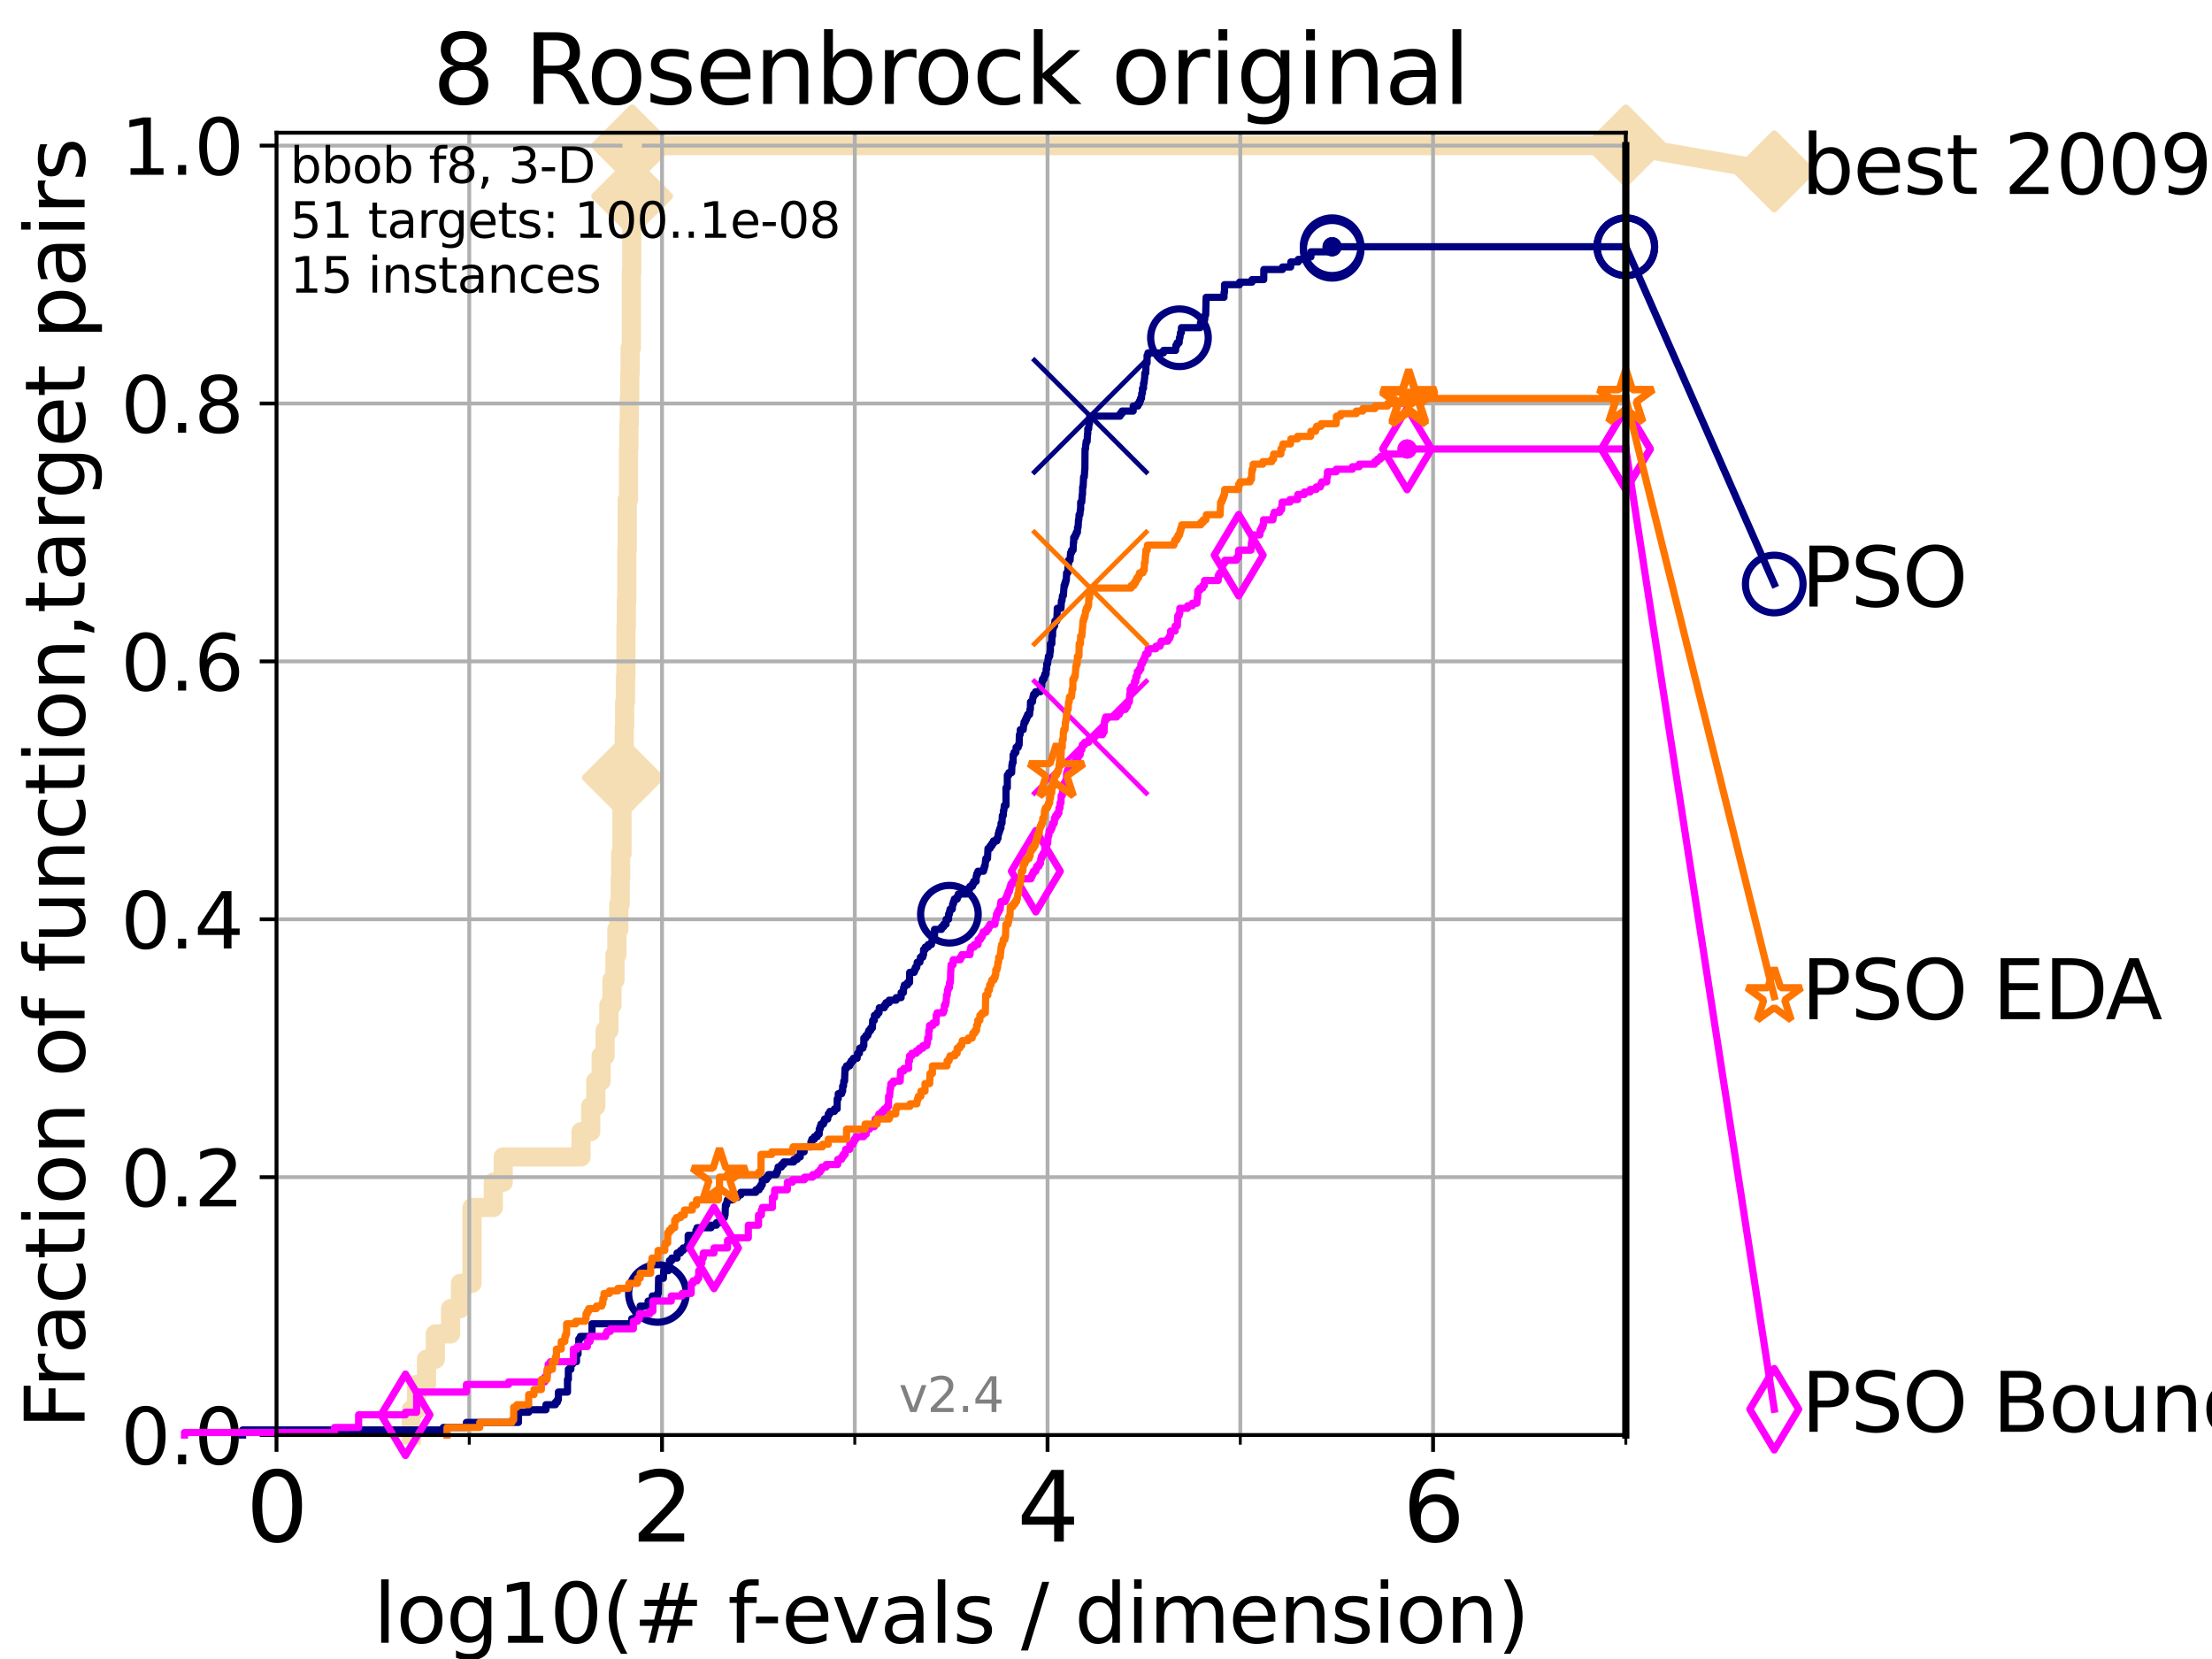 <?xml version="1.0" encoding="utf-8" standalone="no"?>
<!DOCTYPE svg PUBLIC "-//W3C//DTD SVG 1.1//EN"
  "http://www.w3.org/Graphics/SVG/1.1/DTD/svg11.dtd">
<svg height="345.6pt" version="1.1" viewBox="0 0 460.8 345.6" width="460.8pt" xmlns="http://www.w3.org/2000/svg" xmlns:xlink="http://www.w3.org/1999/xlink">
 <defs>
  <style type="text/css">*{stroke-linecap:butt;stroke-linejoin:round;}</style>
 </defs>
 <g id="figure_1">
  <g id="patch_1">
   <path d="M 0 345.6 
L 460.8 345.6 
L 460.8 0 
L 0 0 
z
" style="fill:#ffffff;"/>
  </g>
  <g id="axes_1">
   <g id="patch_2">
    <path d="M 57.6 298.944 
L 338.688 298.944 
L 338.688 27.648 
L 57.6 27.648 
z
" style="fill:#ffffff;"/>
   </g>
   <g id="line2d_1">
    <path d="M 85.667 298.944 
L 85.667 293.677 
L 86.793 293.677 
L 86.793 288.41 
L 88.847 288.41 
L 88.847 283.143 
L 90.684 283.143 
L 90.684 277.877 
L 93.864 277.877 
L 93.864 272.61 
L 95.918 272.61 
L 95.918 267.343 
L 98.327 267.343 
L 98.327 251.542 
L 102.772 251.542 
L 102.772 246.275 
L 104.826 246.275 
L 104.826 241.009 
L 121.037 241.009 
L 121.037 235.742 
L 123.057 235.742 
L 123.057 230.475 
L 124.114 230.475 
L 124.114 225.208 
L 125.232 225.208 
L 125.232 219.941 
L 126.054 219.941 
L 126.054 214.674 
L 126.839 214.674 
L 126.839 209.407 
L 127.485 209.407 
L 127.485 204.141 
L 128.108 204.141 
L 128.108 198.874 
L 128.511 198.874 
L 128.511 193.607 
L 128.905 193.607 
L 128.905 188.34 
L 129.195 188.34 
L 129.195 183.073 
L 129.291 183.073 
L 129.291 177.806 
L 129.574 177.806 
L 129.574 167.272 
L 129.761 167.272 
L 129.761 162.006 
L 129.853 162.006 
L 129.853 156.739 
L 130.037 156.739 
L 130.037 151.472 
L 130.128 151.472 
L 130.128 146.205 
L 130.309 146.205 
L 130.309 140.938 
L 130.398 140.938 
L 130.398 130.404 
L 130.488 130.404 
L 130.488 125.138 
L 130.576 125.138 
L 130.576 114.604 
L 130.665 114.604 
L 130.665 104.07 
L 130.927 104.07 
L 130.927 93.536 
L 131.013 93.536 
L 131.013 88.27 
L 131.099 88.27 
L 131.099 83.003 
L 131.185 83.003 
L 131.185 77.736 
L 131.27 77.736 
L 131.27 72.469 
L 131.524 72.469 
L 131.524 56.668 
L 131.607 56.668 
L 131.607 40.868 
L 131.691 40.868 
L 131.691 30.334 
L 338.688 30.334 
" style="fill:none;stroke:#f5deb3;stroke-linecap:square;stroke-width:4;"/>
   </g>
   <g id="line2d_2">
    <defs>
     <path d="M 0 7.778 
L 7.778 0 
L 0 -7.778 
L -7.778 0 
z
" id="ma7c10e68ea" style="stroke:#f5deb3;stroke-linejoin:miter;stroke-width:1.5;"/>
    </defs>
    <g>
     <use style="fill:#f5deb3;stroke:#f5deb3;stroke-linejoin:miter;stroke-width:1.5;" x="129.761" xlink:href="#ma7c10e68ea" y="162.006"/>
     <use style="fill:#f5deb3;stroke:#f5deb3;stroke-linejoin:miter;stroke-width:1.5;" x="131.691" xlink:href="#ma7c10e68ea" y="40.868"/>
     <use style="fill:#f5deb3;stroke:#f5deb3;stroke-linejoin:miter;stroke-width:1.5;" x="131.691" xlink:href="#ma7c10e68ea" y="30.334"/>
     <use style="fill:#f5deb3;stroke:#f5deb3;stroke-linejoin:miter;stroke-width:1.5;" x="131.691" xlink:href="#ma7c10e68ea" y="30.334"/>
     <use style="fill:#f5deb3;stroke:#f5deb3;stroke-linejoin:miter;stroke-width:1.5;" x="338.688" xlink:href="#ma7c10e68ea" y="30.334"/>
    </g>
   </g>
   <g id="line2d_3">
    <path style="fill:none;stroke:#f5deb3;stroke-linecap:square;stroke-width:4;"/>
    <g/>
   </g>
   <g id="line2d_4">
    <path d="M 338.688 30.334 
L 369.608 35.706 
" style="fill:none;stroke:#f5deb3;stroke-linecap:square;stroke-width:4;"/>
    <g>
     <use style="fill:#f5deb3;stroke:#f5deb3;stroke-linejoin:miter;stroke-width:1.5;" x="338.688" xlink:href="#ma7c10e68ea" y="30.334"/>
     <use style="fill:#f5deb3;stroke:#f5deb3;stroke-linejoin:miter;stroke-width:1.5;" x="369.608" xlink:href="#ma7c10e68ea" y="35.706"/>
    </g>
   </g>
   <g id="matplotlib.axis_1">
    <g id="xtick_1">
     <g id="line2d_5">
      <path clip-path="url(#pafc4439ed7)" d="M 57.6 298.944 
L 57.6 27.648 
" style="fill:none;stroke:#b0b0b0;stroke-linecap:square;stroke-width:0.8;"/>
     </g>
     <g id="line2d_6">
      <defs>
       <path d="M 0 0 
L 0 3.5 
" id="m699d58d4a4" style="stroke:#000000;stroke-width:0.8;"/>
      </defs>
      <g>
       <use style="stroke:#000000;stroke-width:0.8;" x="57.6" xlink:href="#m699d58d4a4" y="298.944"/>
      </g>
     </g>
     <g id="text_1">
      <!-- 0 -->
      <g transform="translate(51.237 321.141)scale(0.2 -0.2)">
       <defs>
        <path d="M 2034 4250 
Q 1547 4250 1301 3770 
Q 1056 3291 1056 2328 
Q 1056 1369 1301 889 
Q 1547 409 2034 409 
Q 2525 409 2770 889 
Q 3016 1369 3016 2328 
Q 3016 3291 2770 3770 
Q 2525 4250 2034 4250 
z
M 2034 4750 
Q 2819 4750 3233 4129 
Q 3647 3509 3647 2328 
Q 3647 1150 3233 529 
Q 2819 -91 2034 -91 
Q 1250 -91 836 529 
Q 422 1150 422 2328 
Q 422 3509 836 4129 
Q 1250 4750 2034 4750 
z
" id="DejaVuSans-30" transform="scale(0.016)"/>
       </defs>
       <use xlink:href="#DejaVuSans-30"/>
      </g>
     </g>
    </g>
    <g id="xtick_2">
     <g id="line2d_7">
      <path clip-path="url(#pafc4439ed7)" d="M 137.911 298.944 
L 137.911 27.648 
" style="fill:none;stroke:#b0b0b0;stroke-linecap:square;stroke-width:0.8;"/>
     </g>
     <g id="line2d_8">
      <g>
       <use style="stroke:#000000;stroke-width:0.8;" x="137.911" xlink:href="#m699d58d4a4" y="298.944"/>
      </g>
     </g>
     <g id="text_2">
      <!-- 2 -->
      <g transform="translate(131.548 321.141)scale(0.2 -0.2)">
       <defs>
        <path d="M 1228 531 
L 3431 531 
L 3431 0 
L 469 0 
L 469 531 
Q 828 903 1448 1529 
Q 2069 2156 2228 2338 
Q 2531 2678 2651 2914 
Q 2772 3150 2772 3378 
Q 2772 3750 2511 3984 
Q 2250 4219 1831 4219 
Q 1534 4219 1204 4116 
Q 875 4013 500 3803 
L 500 4441 
Q 881 4594 1212 4672 
Q 1544 4750 1819 4750 
Q 2544 4750 2975 4387 
Q 3406 4025 3406 3419 
Q 3406 3131 3298 2873 
Q 3191 2616 2906 2266 
Q 2828 2175 2409 1742 
Q 1991 1309 1228 531 
z
" id="DejaVuSans-32" transform="scale(0.016)"/>
       </defs>
       <use xlink:href="#DejaVuSans-32"/>
      </g>
     </g>
    </g>
    <g id="xtick_3">
     <g id="line2d_9">
      <path clip-path="url(#pafc4439ed7)" d="M 218.222 298.944 
L 218.222 27.648 
" style="fill:none;stroke:#b0b0b0;stroke-linecap:square;stroke-width:0.8;"/>
     </g>
     <g id="line2d_10">
      <g>
       <use style="stroke:#000000;stroke-width:0.8;" x="218.222" xlink:href="#m699d58d4a4" y="298.944"/>
      </g>
     </g>
     <g id="text_3">
      <!-- 4 -->
      <g transform="translate(211.859 321.141)scale(0.2 -0.2)">
       <defs>
        <path d="M 2419 4116 
L 825 1625 
L 2419 1625 
L 2419 4116 
z
M 2253 4666 
L 3047 4666 
L 3047 1625 
L 3713 1625 
L 3713 1100 
L 3047 1100 
L 3047 0 
L 2419 0 
L 2419 1100 
L 313 1100 
L 313 1709 
L 2253 4666 
z
" id="DejaVuSans-34" transform="scale(0.016)"/>
       </defs>
       <use xlink:href="#DejaVuSans-34"/>
      </g>
     </g>
    </g>
    <g id="xtick_4">
     <g id="line2d_11">
      <path clip-path="url(#pafc4439ed7)" d="M 298.533 298.944 
L 298.533 27.648 
" style="fill:none;stroke:#b0b0b0;stroke-linecap:square;stroke-width:0.8;"/>
     </g>
     <g id="line2d_12">
      <g>
       <use style="stroke:#000000;stroke-width:0.8;" x="298.533" xlink:href="#m699d58d4a4" y="298.944"/>
      </g>
     </g>
     <g id="text_4">
      <!-- 6 -->
      <g transform="translate(292.17 321.141)scale(0.2 -0.2)">
       <defs>
        <path d="M 2113 2584 
Q 1688 2584 1439 2293 
Q 1191 2003 1191 1497 
Q 1191 994 1439 701 
Q 1688 409 2113 409 
Q 2538 409 2786 701 
Q 3034 994 3034 1497 
Q 3034 2003 2786 2293 
Q 2538 2584 2113 2584 
z
M 3366 4563 
L 3366 3988 
Q 3128 4100 2886 4159 
Q 2644 4219 2406 4219 
Q 1781 4219 1451 3797 
Q 1122 3375 1075 2522 
Q 1259 2794 1537 2939 
Q 1816 3084 2150 3084 
Q 2853 3084 3261 2657 
Q 3669 2231 3669 1497 
Q 3669 778 3244 343 
Q 2819 -91 2113 -91 
Q 1303 -91 875 529 
Q 447 1150 447 2328 
Q 447 3434 972 4092 
Q 1497 4750 2381 4750 
Q 2619 4750 2861 4703 
Q 3103 4656 3366 4563 
z
" id="DejaVuSans-36" transform="scale(0.016)"/>
       </defs>
       <use xlink:href="#DejaVuSans-36"/>
      </g>
     </g>
    </g>
    <g id="xtick_5">
     <g id="line2d_13">
      <path clip-path="url(#pafc4439ed7)" d="M 97.755 298.944 
L 97.755 27.648 
" style="fill:none;stroke:#b0b0b0;stroke-linecap:square;stroke-width:0.8;"/>
     </g>
     <g id="line2d_14">
      <defs>
       <path d="M 0 0 
L 0 2 
" id="m2da20c0e34" style="stroke:#000000;stroke-width:0.6;"/>
      </defs>
      <g>
       <use style="stroke:#000000;stroke-width:0.6;" x="97.755" xlink:href="#m2da20c0e34" y="298.944"/>
      </g>
     </g>
    </g>
    <g id="xtick_6">
     <g id="line2d_15">
      <path clip-path="url(#pafc4439ed7)" d="M 178.066 298.944 
L 178.066 27.648 
" style="fill:none;stroke:#b0b0b0;stroke-linecap:square;stroke-width:0.8;"/>
     </g>
     <g id="line2d_16">
      <g>
       <use style="stroke:#000000;stroke-width:0.6;" x="178.066" xlink:href="#m2da20c0e34" y="298.944"/>
      </g>
     </g>
    </g>
    <g id="xtick_7">
     <g id="line2d_17">
      <path clip-path="url(#pafc4439ed7)" d="M 258.377 298.944 
L 258.377 27.648 
" style="fill:none;stroke:#b0b0b0;stroke-linecap:square;stroke-width:0.8;"/>
     </g>
     <g id="line2d_18">
      <g>
       <use style="stroke:#000000;stroke-width:0.6;" x="258.377" xlink:href="#m2da20c0e34" y="298.944"/>
      </g>
     </g>
    </g>
    <g id="xtick_8">
     <g id="line2d_19">
      <path clip-path="url(#pafc4439ed7)" d="M 338.688 298.944 
L 338.688 27.648 
" style="fill:none;stroke:#b0b0b0;stroke-linecap:square;stroke-width:0.8;"/>
     </g>
     <g id="line2d_20">
      <g>
       <use style="stroke:#000000;stroke-width:0.6;" x="338.688" xlink:href="#m2da20c0e34" y="298.944"/>
      </g>
     </g>
    </g>
    <g id="text_5">
     <!-- log10(# f-evals / dimension) -->
     <g transform="translate(77.764 342.218)scale(0.17 -0.17)">
      <defs>
       <path d="M 603 4863 
L 1178 4863 
L 1178 0 
L 603 0 
L 603 4863 
z
" id="DejaVuSans-6c" transform="scale(0.016)"/>
       <path d="M 1959 3097 
Q 1497 3097 1228 2736 
Q 959 2375 959 1747 
Q 959 1119 1226 758 
Q 1494 397 1959 397 
Q 2419 397 2687 759 
Q 2956 1122 2956 1747 
Q 2956 2369 2687 2733 
Q 2419 3097 1959 3097 
z
M 1959 3584 
Q 2709 3584 3137 3096 
Q 3566 2609 3566 1747 
Q 3566 888 3137 398 
Q 2709 -91 1959 -91 
Q 1206 -91 779 398 
Q 353 888 353 1747 
Q 353 2609 779 3096 
Q 1206 3584 1959 3584 
z
" id="DejaVuSans-6f" transform="scale(0.016)"/>
       <path d="M 2906 1791 
Q 2906 2416 2648 2759 
Q 2391 3103 1925 3103 
Q 1463 3103 1205 2759 
Q 947 2416 947 1791 
Q 947 1169 1205 825 
Q 1463 481 1925 481 
Q 2391 481 2648 825 
Q 2906 1169 2906 1791 
z
M 3481 434 
Q 3481 -459 3084 -895 
Q 2688 -1331 1869 -1331 
Q 1566 -1331 1297 -1286 
Q 1028 -1241 775 -1147 
L 775 -588 
Q 1028 -725 1275 -790 
Q 1522 -856 1778 -856 
Q 2344 -856 2625 -561 
Q 2906 -266 2906 331 
L 2906 616 
Q 2728 306 2450 153 
Q 2172 0 1784 0 
Q 1141 0 747 490 
Q 353 981 353 1791 
Q 353 2603 747 3093 
Q 1141 3584 1784 3584 
Q 2172 3584 2450 3431 
Q 2728 3278 2906 2969 
L 2906 3500 
L 3481 3500 
L 3481 434 
z
" id="DejaVuSans-67" transform="scale(0.016)"/>
       <path d="M 794 531 
L 1825 531 
L 1825 4091 
L 703 3866 
L 703 4441 
L 1819 4666 
L 2450 4666 
L 2450 531 
L 3481 531 
L 3481 0 
L 794 0 
L 794 531 
z
" id="DejaVuSans-31" transform="scale(0.016)"/>
       <path d="M 1984 4856 
Q 1566 4138 1362 3434 
Q 1159 2731 1159 2009 
Q 1159 1288 1364 580 
Q 1569 -128 1984 -844 
L 1484 -844 
Q 1016 -109 783 600 
Q 550 1309 550 2009 
Q 550 2706 781 3412 
Q 1013 4119 1484 4856 
L 1984 4856 
z
" id="DejaVuSans-28" transform="scale(0.016)"/>
       <path d="M 3272 2816 
L 2363 2816 
L 2100 1772 
L 3016 1772 
L 3272 2816 
z
M 2803 4594 
L 2478 3297 
L 3391 3297 
L 3719 4594 
L 4219 4594 
L 3897 3297 
L 4872 3297 
L 4872 2816 
L 3775 2816 
L 3519 1772 
L 4513 1772 
L 4513 1294 
L 3397 1294 
L 3072 0 
L 2572 0 
L 2894 1294 
L 1978 1294 
L 1656 0 
L 1153 0 
L 1478 1294 
L 494 1294 
L 494 1772 
L 1594 1772 
L 1856 2816 
L 850 2816 
L 850 3297 
L 1978 3297 
L 2297 4594 
L 2803 4594 
z
" id="DejaVuSans-23" transform="scale(0.016)"/>
       <path id="DejaVuSans-20" transform="scale(0.016)"/>
       <path d="M 2375 4863 
L 2375 4384 
L 1825 4384 
Q 1516 4384 1395 4259 
Q 1275 4134 1275 3809 
L 1275 3500 
L 2222 3500 
L 2222 3053 
L 1275 3053 
L 1275 0 
L 697 0 
L 697 3053 
L 147 3053 
L 147 3500 
L 697 3500 
L 697 3744 
Q 697 4328 969 4595 
Q 1241 4863 1831 4863 
L 2375 4863 
z
" id="DejaVuSans-66" transform="scale(0.016)"/>
       <path d="M 313 2009 
L 1997 2009 
L 1997 1497 
L 313 1497 
L 313 2009 
z
" id="DejaVuSans-2d" transform="scale(0.016)"/>
       <path d="M 3597 1894 
L 3597 1613 
L 953 1613 
Q 991 1019 1311 708 
Q 1631 397 2203 397 
Q 2534 397 2845 478 
Q 3156 559 3463 722 
L 3463 178 
Q 3153 47 2828 -22 
Q 2503 -91 2169 -91 
Q 1331 -91 842 396 
Q 353 884 353 1716 
Q 353 2575 817 3079 
Q 1281 3584 2069 3584 
Q 2775 3584 3186 3129 
Q 3597 2675 3597 1894 
z
M 3022 2063 
Q 3016 2534 2758 2815 
Q 2500 3097 2075 3097 
Q 1594 3097 1305 2825 
Q 1016 2553 972 2059 
L 3022 2063 
z
" id="DejaVuSans-65" transform="scale(0.016)"/>
       <path d="M 191 3500 
L 800 3500 
L 1894 563 
L 2988 3500 
L 3597 3500 
L 2284 0 
L 1503 0 
L 191 3500 
z
" id="DejaVuSans-76" transform="scale(0.016)"/>
       <path d="M 2194 1759 
Q 1497 1759 1228 1600 
Q 959 1441 959 1056 
Q 959 750 1161 570 
Q 1363 391 1709 391 
Q 2188 391 2477 730 
Q 2766 1069 2766 1631 
L 2766 1759 
L 2194 1759 
z
M 3341 1997 
L 3341 0 
L 2766 0 
L 2766 531 
Q 2569 213 2275 61 
Q 1981 -91 1556 -91 
Q 1019 -91 701 211 
Q 384 513 384 1019 
Q 384 1609 779 1909 
Q 1175 2209 1959 2209 
L 2766 2209 
L 2766 2266 
Q 2766 2663 2505 2880 
Q 2244 3097 1772 3097 
Q 1472 3097 1187 3025 
Q 903 2953 641 2809 
L 641 3341 
Q 956 3463 1253 3523 
Q 1550 3584 1831 3584 
Q 2591 3584 2966 3190 
Q 3341 2797 3341 1997 
z
" id="DejaVuSans-61" transform="scale(0.016)"/>
       <path d="M 2834 3397 
L 2834 2853 
Q 2591 2978 2328 3040 
Q 2066 3103 1784 3103 
Q 1356 3103 1142 2972 
Q 928 2841 928 2578 
Q 928 2378 1081 2264 
Q 1234 2150 1697 2047 
L 1894 2003 
Q 2506 1872 2764 1633 
Q 3022 1394 3022 966 
Q 3022 478 2636 193 
Q 2250 -91 1575 -91 
Q 1294 -91 989 -36 
Q 684 19 347 128 
L 347 722 
Q 666 556 975 473 
Q 1284 391 1588 391 
Q 1994 391 2212 530 
Q 2431 669 2431 922 
Q 2431 1156 2273 1281 
Q 2116 1406 1581 1522 
L 1381 1569 
Q 847 1681 609 1914 
Q 372 2147 372 2553 
Q 372 3047 722 3315 
Q 1072 3584 1716 3584 
Q 2034 3584 2315 3537 
Q 2597 3491 2834 3397 
z
" id="DejaVuSans-73" transform="scale(0.016)"/>
       <path d="M 1625 4666 
L 2156 4666 
L 531 -594 
L 0 -594 
L 1625 4666 
z
" id="DejaVuSans-2f" transform="scale(0.016)"/>
       <path d="M 2906 2969 
L 2906 4863 
L 3481 4863 
L 3481 0 
L 2906 0 
L 2906 525 
Q 2725 213 2448 61 
Q 2172 -91 1784 -91 
Q 1150 -91 751 415 
Q 353 922 353 1747 
Q 353 2572 751 3078 
Q 1150 3584 1784 3584 
Q 2172 3584 2448 3432 
Q 2725 3281 2906 2969 
z
M 947 1747 
Q 947 1113 1208 752 
Q 1469 391 1925 391 
Q 2381 391 2643 752 
Q 2906 1113 2906 1747 
Q 2906 2381 2643 2742 
Q 2381 3103 1925 3103 
Q 1469 3103 1208 2742 
Q 947 2381 947 1747 
z
" id="DejaVuSans-64" transform="scale(0.016)"/>
       <path d="M 603 3500 
L 1178 3500 
L 1178 0 
L 603 0 
L 603 3500 
z
M 603 4863 
L 1178 4863 
L 1178 4134 
L 603 4134 
L 603 4863 
z
" id="DejaVuSans-69" transform="scale(0.016)"/>
       <path d="M 3328 2828 
Q 3544 3216 3844 3400 
Q 4144 3584 4550 3584 
Q 5097 3584 5394 3201 
Q 5691 2819 5691 2113 
L 5691 0 
L 5113 0 
L 5113 2094 
Q 5113 2597 4934 2840 
Q 4756 3084 4391 3084 
Q 3944 3084 3684 2787 
Q 3425 2491 3425 1978 
L 3425 0 
L 2847 0 
L 2847 2094 
Q 2847 2600 2669 2842 
Q 2491 3084 2119 3084 
Q 1678 3084 1418 2786 
Q 1159 2488 1159 1978 
L 1159 0 
L 581 0 
L 581 3500 
L 1159 3500 
L 1159 2956 
Q 1356 3278 1631 3431 
Q 1906 3584 2284 3584 
Q 2666 3584 2933 3390 
Q 3200 3197 3328 2828 
z
" id="DejaVuSans-6d" transform="scale(0.016)"/>
       <path d="M 3513 2113 
L 3513 0 
L 2938 0 
L 2938 2094 
Q 2938 2591 2744 2837 
Q 2550 3084 2163 3084 
Q 1697 3084 1428 2787 
Q 1159 2491 1159 1978 
L 1159 0 
L 581 0 
L 581 3500 
L 1159 3500 
L 1159 2956 
Q 1366 3272 1645 3428 
Q 1925 3584 2291 3584 
Q 2894 3584 3203 3211 
Q 3513 2838 3513 2113 
z
" id="DejaVuSans-6e" transform="scale(0.016)"/>
       <path d="M 513 4856 
L 1013 4856 
Q 1481 4119 1714 3412 
Q 1947 2706 1947 2009 
Q 1947 1309 1714 600 
Q 1481 -109 1013 -844 
L 513 -844 
Q 928 -128 1133 580 
Q 1338 1288 1338 2009 
Q 1338 2731 1133 3434 
Q 928 4138 513 4856 
z
" id="DejaVuSans-29" transform="scale(0.016)"/>
      </defs>
      <use xlink:href="#DejaVuSans-6c"/>
      <use x="27.783" xlink:href="#DejaVuSans-6f"/>
      <use x="88.965" xlink:href="#DejaVuSans-67"/>
      <use x="152.441" xlink:href="#DejaVuSans-31"/>
      <use x="216.064" xlink:href="#DejaVuSans-30"/>
      <use x="279.688" xlink:href="#DejaVuSans-28"/>
      <use x="318.701" xlink:href="#DejaVuSans-23"/>
      <use x="402.49" xlink:href="#DejaVuSans-20"/>
      <use x="434.277" xlink:href="#DejaVuSans-66"/>
      <use x="463.982" xlink:href="#DejaVuSans-2d"/>
      <use x="500.066" xlink:href="#DejaVuSans-65"/>
      <use x="561.59" xlink:href="#DejaVuSans-76"/>
      <use x="620.77" xlink:href="#DejaVuSans-61"/>
      <use x="682.049" xlink:href="#DejaVuSans-6c"/>
      <use x="709.832" xlink:href="#DejaVuSans-73"/>
      <use x="761.932" xlink:href="#DejaVuSans-20"/>
      <use x="793.719" xlink:href="#DejaVuSans-2f"/>
      <use x="827.41" xlink:href="#DejaVuSans-20"/>
      <use x="859.197" xlink:href="#DejaVuSans-64"/>
      <use x="922.674" xlink:href="#DejaVuSans-69"/>
      <use x="950.457" xlink:href="#DejaVuSans-6d"/>
      <use x="1047.869" xlink:href="#DejaVuSans-65"/>
      <use x="1109.393" xlink:href="#DejaVuSans-6e"/>
      <use x="1172.771" xlink:href="#DejaVuSans-73"/>
      <use x="1224.871" xlink:href="#DejaVuSans-69"/>
      <use x="1252.654" xlink:href="#DejaVuSans-6f"/>
      <use x="1313.836" xlink:href="#DejaVuSans-6e"/>
      <use x="1377.215" xlink:href="#DejaVuSans-29"/>
     </g>
    </g>
   </g>
   <g id="matplotlib.axis_2">
    <g id="ytick_1">
     <g id="line2d_21">
      <path clip-path="url(#pafc4439ed7)" d="M 57.6 298.944 
L 338.688 298.944 
" style="fill:none;stroke:#b0b0b0;stroke-linecap:square;stroke-width:0.8;"/>
     </g>
     <g id="line2d_22">
      <defs>
       <path d="M 0 0 
L -3.5 0 
" id="m3878a2c71a" style="stroke:#000000;stroke-width:0.8;"/>
      </defs>
      <g>
       <use style="stroke:#000000;stroke-width:0.8;" x="57.6" xlink:href="#m3878a2c71a" y="298.944"/>
      </g>
     </g>
     <g id="text_6">
      <!-- 0.0 -->
      <g transform="translate(25.155 305.023)scale(0.16 -0.16)">
       <defs>
        <path d="M 684 794 
L 1344 794 
L 1344 0 
L 684 0 
L 684 794 
z
" id="DejaVuSans-2e" transform="scale(0.016)"/>
       </defs>
       <use xlink:href="#DejaVuSans-30"/>
       <use x="63.623" xlink:href="#DejaVuSans-2e"/>
       <use x="95.41" xlink:href="#DejaVuSans-30"/>
      </g>
     </g>
    </g>
    <g id="ytick_2">
     <g id="line2d_23">
      <path clip-path="url(#pafc4439ed7)" d="M 57.6 245.222 
L 338.688 245.222 
" style="fill:none;stroke:#b0b0b0;stroke-linecap:square;stroke-width:0.8;"/>
     </g>
     <g id="line2d_24">
      <g>
       <use style="stroke:#000000;stroke-width:0.8;" x="57.6" xlink:href="#m3878a2c71a" y="245.222"/>
      </g>
     </g>
     <g id="text_7">
      <!-- 0.2 -->
      <g transform="translate(25.155 251.301)scale(0.16 -0.16)">
       <use xlink:href="#DejaVuSans-30"/>
       <use x="63.623" xlink:href="#DejaVuSans-2e"/>
       <use x="95.41" xlink:href="#DejaVuSans-32"/>
      </g>
     </g>
    </g>
    <g id="ytick_3">
     <g id="line2d_25">
      <path clip-path="url(#pafc4439ed7)" d="M 57.6 191.5 
L 338.688 191.5 
" style="fill:none;stroke:#b0b0b0;stroke-linecap:square;stroke-width:0.8;"/>
     </g>
     <g id="line2d_26">
      <g>
       <use style="stroke:#000000;stroke-width:0.8;" x="57.6" xlink:href="#m3878a2c71a" y="191.5"/>
      </g>
     </g>
     <g id="text_8">
      <!-- 0.4 -->
      <g transform="translate(25.155 197.579)scale(0.16 -0.16)">
       <use xlink:href="#DejaVuSans-30"/>
       <use x="63.623" xlink:href="#DejaVuSans-2e"/>
       <use x="95.41" xlink:href="#DejaVuSans-34"/>
      </g>
     </g>
    </g>
    <g id="ytick_4">
     <g id="line2d_27">
      <path clip-path="url(#pafc4439ed7)" d="M 57.6 137.778 
L 338.688 137.778 
" style="fill:none;stroke:#b0b0b0;stroke-linecap:square;stroke-width:0.8;"/>
     </g>
     <g id="line2d_28">
      <g>
       <use style="stroke:#000000;stroke-width:0.8;" x="57.6" xlink:href="#m3878a2c71a" y="137.778"/>
      </g>
     </g>
     <g id="text_9">
      <!-- 0.6 -->
      <g transform="translate(25.155 143.857)scale(0.16 -0.16)">
       <use xlink:href="#DejaVuSans-30"/>
       <use x="63.623" xlink:href="#DejaVuSans-2e"/>
       <use x="95.41" xlink:href="#DejaVuSans-36"/>
      </g>
     </g>
    </g>
    <g id="ytick_5">
     <g id="line2d_29">
      <path clip-path="url(#pafc4439ed7)" d="M 57.6 84.056 
L 338.688 84.056 
" style="fill:none;stroke:#b0b0b0;stroke-linecap:square;stroke-width:0.8;"/>
     </g>
     <g id="line2d_30">
      <g>
       <use style="stroke:#000000;stroke-width:0.8;" x="57.6" xlink:href="#m3878a2c71a" y="84.056"/>
      </g>
     </g>
     <g id="text_10">
      <!-- 0.8 -->
      <g transform="translate(25.155 90.135)scale(0.16 -0.16)">
       <defs>
        <path d="M 2034 2216 
Q 1584 2216 1326 1975 
Q 1069 1734 1069 1313 
Q 1069 891 1326 650 
Q 1584 409 2034 409 
Q 2484 409 2743 651 
Q 3003 894 3003 1313 
Q 3003 1734 2745 1975 
Q 2488 2216 2034 2216 
z
M 1403 2484 
Q 997 2584 770 2862 
Q 544 3141 544 3541 
Q 544 4100 942 4425 
Q 1341 4750 2034 4750 
Q 2731 4750 3128 4425 
Q 3525 4100 3525 3541 
Q 3525 3141 3298 2862 
Q 3072 2584 2669 2484 
Q 3125 2378 3379 2068 
Q 3634 1759 3634 1313 
Q 3634 634 3220 271 
Q 2806 -91 2034 -91 
Q 1263 -91 848 271 
Q 434 634 434 1313 
Q 434 1759 690 2068 
Q 947 2378 1403 2484 
z
M 1172 3481 
Q 1172 3119 1398 2916 
Q 1625 2713 2034 2713 
Q 2441 2713 2670 2916 
Q 2900 3119 2900 3481 
Q 2900 3844 2670 4047 
Q 2441 4250 2034 4250 
Q 1625 4250 1398 4047 
Q 1172 3844 1172 3481 
z
" id="DejaVuSans-38" transform="scale(0.016)"/>
       </defs>
       <use xlink:href="#DejaVuSans-30"/>
       <use x="63.623" xlink:href="#DejaVuSans-2e"/>
       <use x="95.41" xlink:href="#DejaVuSans-38"/>
      </g>
     </g>
    </g>
    <g id="ytick_6">
     <g id="line2d_31">
      <path clip-path="url(#pafc4439ed7)" d="M 57.6 30.334 
L 338.688 30.334 
" style="fill:none;stroke:#b0b0b0;stroke-linecap:square;stroke-width:0.8;"/>
     </g>
     <g id="line2d_32">
      <g>
       <use style="stroke:#000000;stroke-width:0.8;" x="57.6" xlink:href="#m3878a2c71a" y="30.334"/>
      </g>
     </g>
     <g id="text_11">
      <!-- 1.0 -->
      <g transform="translate(25.155 36.413)scale(0.16 -0.16)">
       <use xlink:href="#DejaVuSans-31"/>
       <use x="63.623" xlink:href="#DejaVuSans-2e"/>
       <use x="95.41" xlink:href="#DejaVuSans-30"/>
      </g>
     </g>
    </g>
    <g id="text_12">
     <!-- Fraction of function,target pairs -->
     <g transform="translate(17.62 297.681)rotate(-90)scale(0.17 -0.17)">
      <defs>
       <path d="M 628 4666 
L 3309 4666 
L 3309 4134 
L 1259 4134 
L 1259 2759 
L 3109 2759 
L 3109 2228 
L 1259 2228 
L 1259 0 
L 628 0 
L 628 4666 
z
" id="DejaVuSans-46" transform="scale(0.016)"/>
       <path d="M 2631 2963 
Q 2534 3019 2420 3045 
Q 2306 3072 2169 3072 
Q 1681 3072 1420 2755 
Q 1159 2438 1159 1844 
L 1159 0 
L 581 0 
L 581 3500 
L 1159 3500 
L 1159 2956 
Q 1341 3275 1631 3429 
Q 1922 3584 2338 3584 
Q 2397 3584 2469 3576 
Q 2541 3569 2628 3553 
L 2631 2963 
z
" id="DejaVuSans-72" transform="scale(0.016)"/>
       <path d="M 3122 3366 
L 3122 2828 
Q 2878 2963 2633 3030 
Q 2388 3097 2138 3097 
Q 1578 3097 1268 2742 
Q 959 2388 959 1747 
Q 959 1106 1268 751 
Q 1578 397 2138 397 
Q 2388 397 2633 464 
Q 2878 531 3122 666 
L 3122 134 
Q 2881 22 2623 -34 
Q 2366 -91 2075 -91 
Q 1284 -91 818 406 
Q 353 903 353 1747 
Q 353 2603 823 3093 
Q 1294 3584 2113 3584 
Q 2378 3584 2631 3529 
Q 2884 3475 3122 3366 
z
" id="DejaVuSans-63" transform="scale(0.016)"/>
       <path d="M 1172 4494 
L 1172 3500 
L 2356 3500 
L 2356 3053 
L 1172 3053 
L 1172 1153 
Q 1172 725 1289 603 
Q 1406 481 1766 481 
L 2356 481 
L 2356 0 
L 1766 0 
Q 1100 0 847 248 
Q 594 497 594 1153 
L 594 3053 
L 172 3053 
L 172 3500 
L 594 3500 
L 594 4494 
L 1172 4494 
z
" id="DejaVuSans-74" transform="scale(0.016)"/>
       <path d="M 544 1381 
L 544 3500 
L 1119 3500 
L 1119 1403 
Q 1119 906 1312 657 
Q 1506 409 1894 409 
Q 2359 409 2629 706 
Q 2900 1003 2900 1516 
L 2900 3500 
L 3475 3500 
L 3475 0 
L 2900 0 
L 2900 538 
Q 2691 219 2414 64 
Q 2138 -91 1772 -91 
Q 1169 -91 856 284 
Q 544 659 544 1381 
z
M 1991 3584 
L 1991 3584 
z
" id="DejaVuSans-75" transform="scale(0.016)"/>
       <path d="M 750 794 
L 1409 794 
L 1409 256 
L 897 -744 
L 494 -744 
L 750 256 
L 750 794 
z
" id="DejaVuSans-2c" transform="scale(0.016)"/>
       <path d="M 1159 525 
L 1159 -1331 
L 581 -1331 
L 581 3500 
L 1159 3500 
L 1159 2969 
Q 1341 3281 1617 3432 
Q 1894 3584 2278 3584 
Q 2916 3584 3314 3078 
Q 3713 2572 3713 1747 
Q 3713 922 3314 415 
Q 2916 -91 2278 -91 
Q 1894 -91 1617 61 
Q 1341 213 1159 525 
z
M 3116 1747 
Q 3116 2381 2855 2742 
Q 2594 3103 2138 3103 
Q 1681 3103 1420 2742 
Q 1159 2381 1159 1747 
Q 1159 1113 1420 752 
Q 1681 391 2138 391 
Q 2594 391 2855 752 
Q 3116 1113 3116 1747 
z
" id="DejaVuSans-70" transform="scale(0.016)"/>
      </defs>
      <use xlink:href="#DejaVuSans-46"/>
      <use x="50.27" xlink:href="#DejaVuSans-72"/>
      <use x="91.383" xlink:href="#DejaVuSans-61"/>
      <use x="152.662" xlink:href="#DejaVuSans-63"/>
      <use x="207.643" xlink:href="#DejaVuSans-74"/>
      <use x="246.852" xlink:href="#DejaVuSans-69"/>
      <use x="274.635" xlink:href="#DejaVuSans-6f"/>
      <use x="335.816" xlink:href="#DejaVuSans-6e"/>
      <use x="399.195" xlink:href="#DejaVuSans-20"/>
      <use x="430.982" xlink:href="#DejaVuSans-6f"/>
      <use x="492.164" xlink:href="#DejaVuSans-66"/>
      <use x="527.369" xlink:href="#DejaVuSans-20"/>
      <use x="559.156" xlink:href="#DejaVuSans-66"/>
      <use x="594.361" xlink:href="#DejaVuSans-75"/>
      <use x="657.74" xlink:href="#DejaVuSans-6e"/>
      <use x="721.119" xlink:href="#DejaVuSans-63"/>
      <use x="776.1" xlink:href="#DejaVuSans-74"/>
      <use x="815.309" xlink:href="#DejaVuSans-69"/>
      <use x="843.092" xlink:href="#DejaVuSans-6f"/>
      <use x="904.273" xlink:href="#DejaVuSans-6e"/>
      <use x="967.652" xlink:href="#DejaVuSans-2c"/>
      <use x="999.439" xlink:href="#DejaVuSans-74"/>
      <use x="1038.648" xlink:href="#DejaVuSans-61"/>
      <use x="1099.928" xlink:href="#DejaVuSans-72"/>
      <use x="1139.291" xlink:href="#DejaVuSans-67"/>
      <use x="1202.768" xlink:href="#DejaVuSans-65"/>
      <use x="1264.291" xlink:href="#DejaVuSans-74"/>
      <use x="1303.5" xlink:href="#DejaVuSans-20"/>
      <use x="1335.287" xlink:href="#DejaVuSans-70"/>
      <use x="1398.764" xlink:href="#DejaVuSans-61"/>
      <use x="1460.043" xlink:href="#DejaVuSans-69"/>
      <use x="1487.826" xlink:href="#DejaVuSans-72"/>
      <use x="1528.939" xlink:href="#DejaVuSans-73"/>
     </g>
    </g>
   </g>
   <g id="line2d_33">
    <defs>
     <path d="M 0 1.5 
C 0.398 1.5 0.779 1.342 1.061 1.061 
C 1.342 0.779 1.5 0.398 1.5 0 
C 1.5 -0.398 1.342 -0.779 1.061 -1.061 
C 0.779 -1.342 0.398 -1.5 0 -1.5 
C -0.398 -1.5 -0.779 -1.342 -1.061 -1.061 
C -1.342 -0.779 -1.5 -0.398 -1.5 0 
C -1.5 0.398 -1.342 0.779 -1.061 1.061 
C -0.779 1.342 -0.398 1.5 0 1.5 
z
" id="m0f150c49b2" style="stroke:#f5deb3;"/>
    </defs>
    <g>
     <use style="fill:#f5deb3;stroke:#f5deb3;" x="131.691" xlink:href="#m0f150c49b2" y="30.334"/>
     <use style="fill:#f5deb3;stroke:#f5deb3;" x="131.691" xlink:href="#m0f150c49b2" y="30.334"/>
    </g>
   </g>
   <g id="line2d_34">
    <defs>
     <path d="M 0 1.5 
C 0.398 1.5 0.779 1.342 1.061 1.061 
C 1.342 0.779 1.5 0.398 1.5 0 
C 1.5 -0.398 1.342 -0.779 1.061 -1.061 
C 0.779 -1.342 0.398 -1.5 0 -1.5 
C -0.398 -1.5 -0.779 -1.342 -1.061 -1.061 
C -1.342 -0.779 -1.5 -0.398 -1.5 0 
C -1.5 0.398 -1.342 0.779 -1.061 1.061 
C -0.779 1.342 -0.398 1.5 0 1.5 
z
" id="m608033278c" style="stroke:#000080;"/>
    </defs>
    <g>
     <use style="fill:#000080;stroke:#000080;" x="277.507" xlink:href="#m608033278c" y="51.402"/>
     <use style="fill:#000080;stroke:#000080;" x="277.507" xlink:href="#m608033278c" y="51.402"/>
    </g>
   </g>
   <g id="line2d_35">
    <path d="M 50.529 298.944 
L 50.529 297.891 
L 92.347 297.891 
L 92.347 297.364 
L 97.164 297.364 
L 97.164 296.311 
L 108.006 296.311 
L 108.006 294.204 
L 110.132 294.204 
L 110.132 293.677 
L 113.735 293.677 
L 113.735 292.624 
L 115.711 292.624 
L 115.711 292.097 
L 116.122 292.097 
L 116.122 291.57 
L 116.323 291.57 
L 116.323 289.99 
L 118.221 289.99 
L 118.221 287.357 
L 118.4 287.357 
L 118.4 285.25 
L 118.925 285.25 
L 118.925 284.197 
L 119.267 284.197 
L 119.267 283.67 
L 120.094 283.67 
L 120.094 282.09 
L 120.414 282.09 
L 120.414 280.51 
L 120.572 280.51 
L 120.572 278.93 
L 120.883 278.93 
L 120.883 278.403 
L 123.327 278.403 
L 123.327 275.77 
L 131.607 275.77 
L 131.607 274.716 
L 132.423 274.716 
L 132.423 274.19 
L 132.971 274.19 
L 132.971 273.136 
L 133.353 273.136 
L 133.353 272.083 
L 135.008 272.083 
L 135.008 271.03 
L 135.879 271.03 
L 135.879 269.976 
L 136.955 269.976 
L 136.955 269.45 
L 137.138 269.45 
L 137.199 266.289 
L 138.199 266.289 
L 138.256 264.709 
L 139.253 264.709 
L 139.253 264.183 
L 139.414 264.183 
L 139.467 262.603 
L 139.939 262.603 
L 139.939 262.076 
L 141.042 262.076 
L 141.042 261.023 
L 141.756 261.023 
L 141.756 260.496 
L 142.307 260.496 
L 142.307 259.969 
L 143.144 259.969 
L 143.144 259.443 
L 143.358 259.443 
L 143.358 257.336 
L 144.904 257.336 
L 144.982 256.282 
L 145.213 256.282 
L 145.213 255.756 
L 148.129 255.756 
L 148.129 255.229 
L 149.257 255.229 
L 149.257 254.702 
L 149.911 254.702 
L 149.911 254.176 
L 150.287 254.176 
L 150.287 253.649 
L 150.905 253.649 
L 150.905 253.122 
L 151.042 253.122 
L 151.124 251.016 
L 151.368 251.016 
L 151.368 250.489 
L 151.502 250.489 
L 151.502 249.962 
L 152.662 249.962 
L 152.662 249.436 
L 153.68 249.436 
L 153.68 248.909 
L 154.327 248.909 
L 154.327 248.382 
L 157.453 248.382 
L 157.453 247.855 
L 158.141 247.855 
L 158.141 247.329 
L 158.519 247.329 
L 158.519 246.802 
L 158.802 246.802 
L 158.802 245.749 
L 159.658 245.749 
L 159.658 245.222 
L 160.055 245.222 
L 160.055 244.695 
L 161.735 244.695 
L 161.735 244.169 
L 161.97 244.169 
L 161.97 243.642 
L 162.087 243.642 
L 162.087 243.115 
L 162.785 243.115 
L 162.785 242.589 
L 163.267 242.589 
L 163.267 242.062 
L 165.351 242.062 
L 165.351 241.535 
L 166.059 241.535 
L 166.059 241.009 
L 166.707 241.009 
L 166.718 239.955 
L 167.513 239.955 
L 167.513 238.902 
L 168.934 238.902 
L 168.934 237.848 
L 169.119 237.848 
L 169.119 237.322 
L 169.645 237.322 
L 169.645 236.795 
L 170.247 236.795 
L 170.247 236.268 
L 170.661 236.268 
L 170.661 235.215 
L 170.838 235.215 
L 170.838 234.688 
L 171.021 234.688 
L 171.021 234.162 
L 171.561 234.162 
L 171.561 233.635 
L 171.771 233.635 
L 171.771 233.108 
L 172.426 233.108 
L 172.426 232.582 
L 172.546 232.582 
L 172.546 232.055 
L 172.87 232.055 
L 172.87 231.528 
L 173.83 231.528 
L 173.83 231.001 
L 174.391 231.001 
L 174.413 228.895 
L 174.62 228.895 
L 174.62 227.841 
L 175.341 227.841 
L 175.341 227.315 
L 175.537 227.315 
L 175.537 226.261 
L 175.718 226.261 
L 175.771 225.208 
L 175.936 225.208 
L 176.034 222.575 
L 176.332 222.575 
L 176.332 222.048 
L 177 222.048 
L 177 221.521 
L 177.312 221.521 
L 177.312 220.994 
L 177.755 220.994 
L 177.755 220.468 
L 178.554 220.468 
L 178.649 219.414 
L 179.033 219.414 
L 179.093 218.361 
L 179.76 218.361 
L 179.76 217.834 
L 179.949 217.834 
L 179.949 216.254 
L 180.362 216.254 
L 180.362 215.728 
L 180.784 215.728 
L 180.784 215.201 
L 180.987 215.201 
L 180.987 214.674 
L 181.381 214.674 
L 181.381 214.148 
L 181.733 214.148 
L 181.79 212.567 
L 182.134 212.567 
L 182.157 211.514 
L 182.722 211.514 
L 182.722 210.987 
L 183.114 210.987 
L 183.179 209.934 
L 184.21 209.934 
L 184.21 209.407 
L 184.558 209.407 
L 184.558 208.881 
L 185.222 208.881 
L 185.222 208.354 
L 186.686 208.354 
L 186.686 207.827 
L 187.722 207.827 
L 187.722 206.774 
L 188.194 206.774 
L 188.233 205.721 
L 188.388 205.721 
L 188.388 205.194 
L 189.054 205.194 
L 189.054 204.667 
L 189.476 204.667 
L 189.506 202.56 
L 190.451 202.56 
L 190.451 202.034 
L 190.678 202.034 
L 190.678 201.507 
L 190.98 201.507 
L 191.069 200.454 
L 191.633 200.454 
L 191.74 199.4 
L 192.234 199.4 
L 192.234 198.874 
L 192.391 198.874 
L 192.391 197.82 
L 192.743 197.82 
L 192.743 197.294 
L 193.36 197.294 
L 193.36 196.767 
L 194.034 196.767 
L 194.034 196.24 
L 194.224 196.24 
L 194.224 195.714 
L 194.466 195.714 
L 194.466 195.187 
L 194.678 195.187 
L 194.678 193.607 
L 196.128 193.607 
L 196.128 193.08 
L 196.574 193.08 
L 196.574 192.553 
L 197.073 192.553 
L 197.087 191.5 
L 197.601 191.5 
L 197.601 190.447 
L 197.78 190.447 
L 197.78 189.92 
L 197.915 189.92 
L 197.915 189.393 
L 198.382 189.393 
L 198.443 188.34 
L 198.612 188.34 
L 198.612 187.813 
L 198.801 187.813 
L 198.801 187.287 
L 199.405 187.287 
L 199.405 186.76 
L 199.636 186.76 
L 199.636 186.233 
L 201.413 186.233 
L 201.413 185.706 
L 201.562 185.706 
L 201.562 185.18 
L 202.039 185.18 
L 202.039 184.653 
L 202.571 184.653 
L 202.571 184.126 
L 202.844 184.126 
L 202.844 183.6 
L 203.345 183.6 
L 203.354 182.546 
L 203.474 182.546 
L 203.474 182.02 
L 203.713 182.02 
L 203.713 181.493 
L 204.894 181.493 
L 204.894 180.966 
L 205.053 180.966 
L 205.053 180.44 
L 205.204 180.44 
L 205.293 179.386 
L 205.361 179.386 
L 205.361 178.86 
L 205.71 178.86 
L 205.818 176.753 
L 206.257 176.753 
L 206.257 176.226 
L 206.627 176.226 
L 206.627 175.699 
L 206.964 175.699 
L 206.964 175.173 
L 207.664 175.173 
L 207.664 174.646 
L 207.901 174.646 
L 207.983 173.593 
L 208.115 173.593 
L 208.115 173.066 
L 208.302 173.066 
L 208.302 172.539 
L 208.508 172.539 
L 208.537 171.486 
L 208.735 171.486 
L 208.8 169.906 
L 208.997 169.906 
L 209.04 168.853 
L 209.118 168.853 
L 209.217 167.799 
L 209.57 167.799 
L 209.57 164.112 
L 209.843 164.112 
L 209.843 161.479 
L 210.159 161.479 
L 210.159 160.952 
L 210.744 160.952 
L 210.797 159.372 
L 210.884 159.372 
L 210.884 158.846 
L 211.046 158.846 
L 211.047 157.265 
L 211.246 157.265 
L 211.246 156.739 
L 211.631 156.739 
L 211.664 155.685 
L 212.111 155.685 
L 212.111 155.159 
L 212.299 155.159 
L 212.36 153.052 
L 212.503 153.052 
L 212.549 151.999 
L 213.161 151.999 
L 213.242 150.945 
L 213.331 150.945 
L 213.331 150.419 
L 213.594 150.419 
L 213.594 149.892 
L 213.84 149.892 
L 213.84 149.365 
L 214.072 149.365 
L 214.072 148.838 
L 214.484 148.838 
L 214.546 147.785 
L 214.639 147.785 
L 214.676 146.205 
L 215.089 146.205 
L 215.184 145.152 
L 215.316 145.152 
L 215.316 144.625 
L 215.721 144.625 
L 215.721 144.098 
L 216.732 144.098 
L 216.75 143.045 
L 217.025 143.045 
L 217.051 141.992 
L 217.17 141.992 
L 217.17 141.465 
L 217.497 141.465 
L 217.497 140.938 
L 217.66 140.938 
L 217.66 140.411 
L 217.925 140.411 
L 217.925 139.358 
L 218.048 139.358 
L 218.048 138.305 
L 218.236 138.305 
L 218.33 137.251 
L 218.399 137.251 
L 218.399 136.725 
L 218.672 136.725 
L 218.751 135.671 
L 218.819 135.671 
L 218.819 134.091 
L 219.113 134.091 
L 219.136 132.511 
L 219.262 132.511 
L 219.306 130.931 
L 219.433 130.931 
L 219.433 130.404 
L 219.686 130.404 
L 219.749 129.351 
L 220.132 129.351 
L 220.242 127.244 
L 220.249 127.244 
L 220.249 126.718 
L 221.024 126.718 
L 221.118 125.138 
L 221.233 125.138 
L 221.332 124.084 
L 221.521 124.084 
L 221.627 122.504 
L 221.659 122.504 
L 221.659 121.977 
L 221.825 121.977 
L 221.825 121.451 
L 221.995 121.451 
L 221.995 120.924 
L 222.126 120.924 
L 222.19 119.344 
L 222.45 119.344 
L 222.493 117.764 
L 222.571 117.764 
L 222.582 116.711 
L 222.917 116.711 
L 223.02 115.131 
L 223.233 115.131 
L 223.233 114.604 
L 223.545 114.604 
L 223.609 113.024 
L 223.667 113.024 
L 223.671 111.97 
L 223.965 111.97 
L 223.965 111.444 
L 224.203 111.444 
L 224.203 110.917 
L 224.442 110.917 
L 224.47 109.864 
L 224.589 109.864 
L 224.675 108.284 
L 224.739 108.284 
L 224.794 107.23 
L 224.961 107.23 
L 225.054 106.177 
L 225.119 106.177 
L 225.123 104.597 
L 225.348 104.597 
L 225.441 103.017 
L 225.502 103.017 
L 225.532 101.437 
L 225.628 101.437 
L 225.737 99.33 
L 225.88 99.33 
L 225.974 97.75 
L 226.004 97.75 
L 226.033 93.536 
L 226.123 93.536 
L 226.196 92.483 
L 226.266 92.483 
L 226.266 91.956 
L 226.47 91.956 
L 226.546 90.376 
L 226.603 90.376 
L 226.603 89.323 
L 226.786 89.323 
L 226.869 88.27 
L 226.962 88.27 
L 227.014 86.69 
L 233.334 86.69 
L 233.334 86.163 
L 233.732 86.163 
L 233.732 85.636 
L 236.065 85.636 
L 236.068 84.583 
L 237.049 84.583 
L 237.049 84.056 
L 237.378 84.056 
L 237.378 83.529 
L 237.574 83.529 
L 237.574 83.003 
L 237.784 83.003 
L 237.843 81.949 
L 237.976 81.949 
L 238.002 80.896 
L 238.214 80.896 
L 238.214 79.843 
L 238.329 79.843 
L 238.423 78.789 
L 238.456 78.789 
L 238.483 77.736 
L 238.678 77.736 
L 238.757 75.629 
L 238.957 75.629 
L 238.957 74.049 
L 239.143 74.049 
L 239.143 73.522 
L 242.38 73.522 
L 242.38 72.996 
L 244.901 72.996 
L 244.961 71.942 
L 245.21 71.942 
L 245.21 71.416 
L 245.626 71.416 
L 245.701 70.362 
L 245.803 70.362 
L 245.914 69.309 
L 246.096 69.309 
L 246.115 68.255 
L 250.008 68.255 
L 250.084 67.202 
L 250.49 67.202 
L 250.49 66.675 
L 250.942 66.675 
L 251.031 65.622 
L 251.162 65.622 
L 251.264 61.935 
L 254.978 61.935 
L 255.001 60.882 
L 255.093 60.882 
L 255.093 59.302 
L 258.225 59.302 
L 258.225 58.775 
L 260.822 58.775 
L 260.822 58.248 
L 263.257 58.248 
L 263.28 56.142 
L 267.176 56.142 
L 267.176 55.615 
L 268.865 55.615 
L 268.9 54.562 
L 270.446 54.562 
L 270.446 54.035 
L 271.786 54.035 
L 271.786 53.508 
L 273.088 53.508 
L 273.088 52.455 
L 277.486 52.455 
L 277.507 51.402 
L 338.688 51.402 
L 338.688 51.402 
" style="fill:none;stroke:#000080;stroke-linecap:square;stroke-width:1.5;"/>
   </g>
   <g id="line2d_36">
    <defs>
     <path d="M 0 6 
C 1.591 6 3.117 5.368 4.243 4.243 
C 5.368 3.117 6 1.591 6 0 
C 6 -1.591 5.368 -3.117 4.243 -4.243 
C 3.117 -5.368 1.591 -6 0 -6 
C -1.591 -6 -3.117 -5.368 -4.243 -4.243 
C -5.368 -3.117 -6 -1.591 -6 0 
C -6 1.591 -5.368 3.117 -4.243 4.243 
C -3.117 5.368 -1.591 6 0 6 
z
" id="m73f7d22810" style="stroke:#000080;stroke-width:1.5;"/>
    </defs>
    <g>
     <use style="fill-opacity:0;stroke:#000080;stroke-width:1.5;" x="136.955" xlink:href="#m73f7d22810" y="269.45"/>
     <use style="fill-opacity:0;stroke:#000080;stroke-width:1.5;" x="197.78" xlink:href="#m73f7d22810" y="190.447"/>
     <use style="fill-opacity:0;stroke:#000080;stroke-width:1.5;" x="245.701" xlink:href="#m73f7d22810" y="70.362"/>
     <use style="fill-opacity:0;stroke:#000080;stroke-width:1.5;" x="277.507" xlink:href="#m73f7d22810" y="51.928"/>
     <use style="fill-opacity:0;stroke:#000080;stroke-width:1.5;" x="277.507" xlink:href="#m73f7d22810" y="51.402"/>
     <use style="fill-opacity:0;stroke:#000080;stroke-width:1.5;" x="338.688" xlink:href="#m73f7d22810" y="51.402"/>
    </g>
   </g>
   <g id="line2d_37">
    <path style="fill:none;stroke:#000080;stroke-linecap:square;stroke-width:1.5;"/>
    <g/>
   </g>
   <g id="line2d_38">
    <path clip-path="url(#pafc4439ed7)" d="M 227.13 86.69 
" style="fill:none;stroke:#000080;stroke-linecap:square;stroke-width:1.5;"/>
    <defs>
     <path d="M -12 12 
L 12 -12 
M -12 -12 
L 12 12 
" id="m494d7bcdbd" style="stroke:#000080;"/>
    </defs>
    <g clip-path="url(#pafc4439ed7)">
     <use style="fill:#000080;stroke:#000080;" x="227.13" xlink:href="#m494d7bcdbd" y="86.69"/>
    </g>
   </g>
   <g id="line2d_39">
    <defs>
     <path d="M 0 1.5 
C 0.398 1.5 0.779 1.342 1.061 1.061 
C 1.342 0.779 1.5 0.398 1.5 0 
C 1.5 -0.398 1.342 -0.779 1.061 -1.061 
C 0.779 -1.342 0.398 -1.5 0 -1.5 
C -0.398 -1.5 -0.779 -1.342 -1.061 -1.061 
C -1.342 -0.779 -1.5 -0.398 -1.5 0 
C -1.5 0.398 -1.342 0.779 -1.061 1.061 
C -0.779 1.342 -0.398 1.5 0 1.5 
z
" id="mf0d049d26a" style="stroke:#ff00ff;"/>
    </defs>
    <g>
     <use style="fill:#ff00ff;stroke:#ff00ff;" x="293.122" xlink:href="#mf0d049d26a" y="93.536"/>
     <use style="fill:#ff00ff;stroke:#ff00ff;" x="293.122" xlink:href="#mf0d049d26a" y="93.536"/>
    </g>
   </g>
   <g id="line2d_40">
    <path d="M 38.441 298.944 
L 38.441 298.417 
L 69.688 298.417 
L 69.688 297.364 
L 74.705 297.364 
L 74.705 294.731 
L 84.464 294.731 
L 84.464 294.204 
L 86.793 294.204 
L 86.793 289.99 
L 97.164 289.99 
L 97.164 288.41 
L 105.952 288.41 
L 105.952 287.884 
L 113.501 287.884 
L 113.501 286.83 
L 113.966 286.83 
L 113.966 285.777 
L 114.194 285.777 
L 114.194 284.197 
L 114.641 284.197 
L 114.641 283.67 
L 119.436 283.67 
L 119.436 281.037 
L 120.255 281.037 
L 120.255 280.51 
L 122.362 280.51 
L 122.362 279.457 
L 122.92 279.457 
L 122.92 278.403 
L 126.168 278.403 
L 126.168 277.877 
L 126.395 277.877 
L 126.395 277.35 
L 127.165 277.35 
L 127.165 276.823 
L 131.938 276.823 
L 131.938 275.243 
L 132.816 275.243 
L 132.816 274.716 
L 133.201 274.716 
L 133.201 273.663 
L 135.415 273.663 
L 135.415 273.136 
L 136.009 273.136 
L 136.009 271.03 
L 139.835 271.03 
L 139.835 269.976 
L 142.079 269.976 
L 142.079 269.45 
L 143.985 269.45 
L 143.985 267.343 
L 144.391 267.343 
L 144.391 266.816 
L 145.213 266.816 
L 145.213 266.289 
L 145.554 266.289 
L 145.554 264.709 
L 145.961 264.709 
L 145.961 263.129 
L 146.216 263.129 
L 146.216 262.076 
L 146.503 262.076 
L 146.503 261.023 
L 148.733 261.023 
L 148.733 259.969 
L 151.555 259.969 
L 151.555 258.389 
L 152.959 258.389 
L 152.959 257.862 
L 155.887 257.862 
L 155.887 255.229 
L 158.013 255.229 
L 158.013 253.122 
L 158.608 253.122 
L 158.608 252.069 
L 158.802 252.069 
L 158.802 251.542 
L 160.915 251.542 
L 160.915 249.436 
L 161.345 249.436 
L 161.375 247.855 
L 164.011 247.855 
L 164.011 246.275 
L 165.096 246.275 
L 165.096 245.749 
L 167.598 245.749 
L 167.598 245.222 
L 169.293 245.222 
L 169.293 244.695 
L 170.32 244.695 
L 170.32 244.169 
L 170.846 244.169 
L 170.846 243.642 
L 171.186 243.642 
L 171.186 243.115 
L 172.11 243.115 
L 172.11 242.589 
L 174.506 242.589 
L 174.506 241.535 
L 175.3 241.535 
L 175.3 241.009 
L 175.658 241.009 
L 175.658 240.482 
L 176.073 240.482 
L 176.151 239.428 
L 177.018 239.428 
L 177.018 238.375 
L 177.738 238.375 
L 177.738 237.848 
L 177.955 237.848 
L 177.955 237.322 
L 178.309 237.322 
L 178.309 236.795 
L 179.918 236.795 
L 179.918 236.268 
L 180.463 236.268 
L 180.463 235.215 
L 181.154 235.215 
L 181.154 234.688 
L 182.152 234.688 
L 182.257 233.635 
L 182.312 233.635 
L 182.312 233.108 
L 182.904 233.108 
L 182.904 232.582 
L 183.088 232.582 
L 183.088 232.055 
L 183.7 232.055 
L 183.7 231.528 
L 184.202 231.528 
L 184.202 231.001 
L 184.773 231.001 
L 184.773 230.475 
L 185.099 230.475 
L 185.11 228.368 
L 185.334 228.368 
L 185.426 226.788 
L 185.521 226.788 
L 185.585 225.735 
L 186.08 225.735 
L 186.08 225.208 
L 187.524 225.208 
L 187.618 223.101 
L 188.285 223.101 
L 188.285 222.575 
L 189.29 222.575 
L 189.29 220.994 
L 189.476 220.994 
L 189.476 219.941 
L 189.958 219.941 
L 189.958 219.414 
L 190.911 219.414 
L 190.911 218.888 
L 191.504 218.888 
L 191.504 218.361 
L 192.252 218.361 
L 192.252 217.834 
L 193.048 217.834 
L 193.048 217.308 
L 193.212 217.308 
L 193.244 216.254 
L 193.481 216.254 
L 193.481 214.674 
L 193.627 214.674 
L 193.627 213.621 
L 194.341 213.621 
L 194.341 213.094 
L 195.02 213.094 
L 195.02 211.514 
L 195.2 211.514 
L 195.2 210.987 
L 196.511 210.987 
L 196.511 210.461 
L 196.714 210.461 
L 196.714 209.407 
L 196.979 209.407 
L 196.979 208.881 
L 197.105 208.881 
L 197.183 207.301 
L 197.337 207.301 
L 197.374 206.247 
L 197.529 206.247 
L 197.529 205.721 
L 197.803 205.721 
L 197.803 204.667 
L 197.973 204.667 
L 198.063 202.034 
L 198.089 202.034 
L 198.12 200.98 
L 198.557 200.98 
L 198.557 199.927 
L 200.067 199.927 
L 200.067 199.4 
L 200.364 199.4 
L 200.364 198.874 
L 202.067 198.874 
L 202.127 197.82 
L 202.257 197.82 
L 202.257 197.294 
L 202.953 197.294 
L 202.953 196.767 
L 203.746 196.767 
L 203.766 195.714 
L 204.242 195.714 
L 204.242 195.187 
L 204.604 195.187 
L 204.604 194.66 
L 204.797 194.66 
L 204.797 194.133 
L 205.508 194.133 
L 205.508 193.607 
L 205.908 193.607 
L 205.908 193.08 
L 206.192 193.08 
L 206.192 192.553 
L 207.277 192.553 
L 207.338 191.5 
L 207.494 191.5 
L 207.585 190.447 
L 207.802 190.447 
L 207.802 189.92 
L 208.101 189.92 
L 208.101 189.393 
L 208.37 189.393 
L 208.415 188.34 
L 208.506 188.34 
L 208.506 187.813 
L 209.373 187.813 
L 209.373 187.287 
L 209.641 187.287 
L 209.641 186.76 
L 209.84 186.76 
L 209.84 186.233 
L 210.027 186.233 
L 210.027 185.706 
L 210.286 185.706 
L 210.286 185.18 
L 210.42 185.18 
L 210.42 184.653 
L 210.588 184.653 
L 210.588 184.126 
L 210.965 184.126 
L 210.965 183.6 
L 211.758 183.6 
L 211.758 183.073 
L 214.779 183.073 
L 214.779 182.546 
L 215.03 182.546 
L 215.03 182.02 
L 215.274 182.02 
L 215.274 181.493 
L 215.78 181.493 
L 215.78 180.966 
L 215.972 180.966 
L 215.972 180.44 
L 216.459 180.44 
L 216.459 179.913 
L 216.735 179.913 
L 216.826 178.86 
L 216.974 178.86 
L 216.974 178.333 
L 217.265 178.333 
L 217.265 177.806 
L 217.565 177.806 
L 217.676 176.753 
L 217.801 176.753 
L 217.801 176.226 
L 218.061 176.226 
L 218.061 175.699 
L 218.248 175.699 
L 218.358 174.119 
L 218.485 174.119 
L 218.547 173.066 
L 218.908 173.066 
L 218.908 172.539 
L 219.152 172.539 
L 219.152 172.013 
L 219.31 172.013 
L 219.31 171.486 
L 219.638 171.486 
L 219.658 170.433 
L 219.908 170.433 
L 219.908 169.906 
L 220.284 169.906 
L 220.284 169.379 
L 220.594 169.379 
L 220.594 168.326 
L 220.816 168.326 
L 220.832 167.272 
L 221.021 167.272 
L 221.071 165.692 
L 221.308 165.692 
L 221.386 164.639 
L 221.584 164.639 
L 221.592 163.586 
L 221.74 163.586 
L 221.74 163.059 
L 221.995 163.059 
L 221.995 162.532 
L 222.142 162.532 
L 222.207 160.952 
L 222.374 160.952 
L 222.374 160.426 
L 223.861 160.426 
L 223.965 159.372 
L 224.003 159.372 
L 224.025 158.319 
L 224.375 158.319 
L 224.375 157.792 
L 224.651 157.792 
L 224.651 157.265 
L 225.015 157.265 
L 225.101 156.212 
L 225.355 156.212 
L 225.457 155.159 
L 225.949 155.159 
L 225.949 154.632 
L 226.785 154.632 
L 226.785 154.105 
L 227.036 154.105 
L 227.036 153.579 
L 228.089 153.579 
L 228.089 153.052 
L 229.684 153.052 
L 229.684 152.525 
L 229.998 152.525 
L 230.046 150.419 
L 230.156 150.419 
L 230.156 149.892 
L 230.334 149.892 
L 230.334 149.365 
L 232.628 149.365 
L 232.628 148.838 
L 233.174 148.838 
L 233.174 148.312 
L 233.46 148.312 
L 233.46 147.785 
L 234.451 147.785 
L 234.451 147.258 
L 234.816 147.258 
L 234.816 146.732 
L 234.974 146.732 
L 234.974 146.205 
L 235.278 146.205 
L 235.336 144.625 
L 235.426 144.625 
L 235.426 143.572 
L 235.743 143.572 
L 235.743 143.045 
L 236.254 143.045 
L 236.323 141.992 
L 236.622 141.992 
L 236.622 140.938 
L 236.902 140.938 
L 236.93 139.885 
L 237.335 139.885 
L 237.335 139.358 
L 237.66 139.358 
L 237.66 138.305 
L 237.964 138.305 
L 237.964 137.778 
L 238.233 137.778 
L 238.233 137.251 
L 238.485 137.251 
L 238.485 136.725 
L 238.637 136.725 
L 238.637 136.198 
L 239.171 136.198 
L 239.171 135.145 
L 240.797 135.145 
L 240.797 134.618 
L 241.663 134.618 
L 241.663 134.091 
L 241.882 134.091 
L 241.882 133.565 
L 243.273 133.565 
L 243.273 133.038 
L 243.644 133.038 
L 243.644 132.511 
L 243.855 132.511 
L 243.855 131.458 
L 244.795 131.458 
L 244.797 130.404 
L 245.266 130.404 
L 245.348 128.298 
L 245.629 128.298 
L 245.629 127.771 
L 245.776 127.771 
L 245.776 126.718 
L 247.393 126.718 
L 247.393 126.191 
L 248.387 126.191 
L 248.387 125.664 
L 249.361 125.664 
L 249.361 124.611 
L 249.492 124.611 
L 249.523 123.031 
L 249.919 123.031 
L 249.919 122.504 
L 250.545 122.504 
L 250.545 121.977 
L 250.903 121.977 
L 250.922 120.924 
L 253.778 120.924 
L 253.778 119.871 
L 254.072 119.871 
L 254.072 119.344 
L 254.559 119.344 
L 254.591 117.764 
L 254.795 117.764 
L 254.795 117.237 
L 255.179 117.237 
L 255.179 116.711 
L 257.568 116.711 
L 257.568 116.184 
L 257.969 116.184 
L 258.042 114.604 
L 260.612 114.604 
L 260.698 113.024 
L 260.779 113.024 
L 260.847 111.444 
L 262.449 111.444 
L 262.521 110.39 
L 262.792 110.39 
L 262.792 109.864 
L 263.073 109.864 
L 263.073 109.337 
L 263.203 109.337 
L 263.203 108.284 
L 265.177 108.284 
L 265.279 107.23 
L 265.438 107.23 
L 265.438 106.704 
L 266.617 106.704 
L 266.617 106.177 
L 266.969 106.177 
L 267.042 105.124 
L 267.085 105.124 
L 267.085 104.597 
L 268.726 104.597 
L 268.726 104.07 
L 270.338 104.07 
L 270.338 103.017 
L 271.707 103.017 
L 271.707 102.49 
L 272.939 102.49 
L 272.939 101.963 
L 274.194 101.963 
L 274.194 101.437 
L 275.051 101.437 
L 275.051 100.91 
L 275.33 100.91 
L 275.33 100.383 
L 276.396 100.383 
L 276.422 99.33 
L 276.534 99.33 
L 276.534 98.277 
L 278.351 98.277 
L 278.351 97.75 
L 281.724 97.75 
L 281.724 97.223 
L 283.145 97.223 
L 283.145 96.697 
L 286.364 96.697 
L 286.364 96.17 
L 286.952 96.17 
L 286.952 95.643 
L 287.567 95.643 
L 287.567 95.116 
L 288.625 95.116 
L 288.625 94.59 
L 291.855 94.59 
L 291.855 94.063 
L 293.122 94.063 
L 293.122 93.536 
L 338.688 93.536 
L 338.688 93.536 
" style="fill:none;stroke:#ff00ff;stroke-linecap:square;stroke-width:1.5;"/>
   </g>
   <g id="line2d_41">
    <defs>
     <path d="M 0 8.485 
L 5.091 0 
L 0 -8.485 
L -5.091 0 
z
" id="mc9010f6501" style="stroke:#ff00ff;stroke-linejoin:miter;stroke-width:1.5;"/>
    </defs>
    <g>
     <use style="fill-opacity:0;stroke:#ff00ff;stroke-linejoin:miter;stroke-width:1.5;" x="84.464" xlink:href="#mc9010f6501" y="294.731"/>
     <use style="fill-opacity:0;stroke:#ff00ff;stroke-linejoin:miter;stroke-width:1.5;" x="148.733" xlink:href="#mc9010f6501" y="259.969"/>
     <use style="fill-opacity:0;stroke:#ff00ff;stroke-linejoin:miter;stroke-width:1.5;" x="215.78" xlink:href="#mc9010f6501" y="181.493"/>
     <use style="fill-opacity:0;stroke:#ff00ff;stroke-linejoin:miter;stroke-width:1.5;" x="258.042" xlink:href="#mc9010f6501" y="115.657"/>
     <use style="fill-opacity:0;stroke:#ff00ff;stroke-linejoin:miter;stroke-width:1.5;" x="293.122" xlink:href="#mc9010f6501" y="93.536"/>
     <use style="fill-opacity:0;stroke:#ff00ff;stroke-linejoin:miter;stroke-width:1.5;" x="338.688" xlink:href="#mc9010f6501" y="93.536"/>
    </g>
   </g>
   <g id="line2d_42">
    <path style="fill:none;stroke:#ff00ff;stroke-linecap:square;stroke-width:1.5;"/>
    <g/>
   </g>
   <g id="line2d_43">
    <path clip-path="url(#pafc4439ed7)" d="M 227.13 153.579 
" style="fill:none;stroke:#ff00ff;stroke-linecap:square;stroke-width:1.5;"/>
    <defs>
     <path d="M -12 12 
L 12 -12 
M -12 -12 
L 12 12 
" id="m2eaaba3957" style="stroke:#ff00ff;"/>
    </defs>
    <g clip-path="url(#pafc4439ed7)">
     <use style="fill:#ff00ff;stroke:#ff00ff;" x="227.13" xlink:href="#m2eaaba3957" y="153.579"/>
    </g>
   </g>
   <g id="line2d_44">
    <defs>
     <path d="M 0 1.5 
C 0.398 1.5 0.779 1.342 1.061 1.061 
C 1.342 0.779 1.5 0.398 1.5 0 
C 1.5 -0.398 1.342 -0.779 1.061 -1.061 
C 0.779 -1.342 0.398 -1.5 0 -1.5 
C -0.398 -1.5 -0.779 -1.342 -1.061 -1.061 
C -1.342 -0.779 -1.5 -0.398 -1.5 0 
C -1.5 0.398 -1.342 0.779 -1.061 1.061 
C -0.779 1.342 -0.398 1.5 0 1.5 
z
" id="m9802e5fca6" style="stroke:#ff7500;"/>
    </defs>
    <g>
     <use style="fill:#ff7500;stroke:#ff7500;" x="293.467" xlink:href="#m9802e5fca6" y="83.003"/>
     <use style="fill:#ff7500;stroke:#ff7500;" x="293.467" xlink:href="#m9802e5fca6" y="83.003"/>
    </g>
   </g>
   <g id="line2d_45">
    <path d="M 93.122 298.944 
L 93.122 297.364 
L 99.938 297.364 
L 99.938 296.311 
L 106.664 296.311 
L 106.664 295.784 
L 107.009 295.784 
L 107.009 293.15 
L 107.68 293.15 
L 107.68 292.624 
L 110.132 292.624 
L 110.132 290.517 
L 111.239 290.517 
L 111.239 289.464 
L 112.779 289.464 
L 112.779 287.357 
L 113.966 287.357 
L 113.966 285.25 
L 115.077 285.25 
L 115.077 283.67 
L 115.711 283.67 
L 115.711 282.617 
L 115.918 282.617 
L 115.918 281.037 
L 116.914 281.037 
L 116.914 279.457 
L 117.673 279.457 
L 117.673 278.403 
L 117.857 278.403 
L 117.857 277.877 
L 118.04 277.877 
L 118.04 275.77 
L 119.932 275.77 
L 119.932 275.243 
L 121.931 275.243 
L 121.931 274.716 
L 122.076 274.716 
L 122.076 273.663 
L 122.362 273.663 
L 122.362 273.136 
L 122.643 273.136 
L 122.643 272.61 
L 124.242 272.61 
L 124.242 272.083 
L 125.352 272.083 
L 125.352 271.556 
L 125.589 271.556 
L 125.589 270.503 
L 125.823 270.503 
L 125.823 269.45 
L 126.948 269.45 
L 126.948 268.923 
L 128.709 268.923 
L 128.709 268.396 
L 130.927 268.396 
L 131.013 267.343 
L 132.816 267.343 
L 132.816 266.289 
L 133.353 266.289 
L 133.353 265.236 
L 135.549 265.236 
L 135.549 263.129 
L 135.813 263.129 
L 135.813 262.076 
L 137.077 262.076 
L 137.077 260.496 
L 138.483 260.496 
L 138.483 259.443 
L 138.595 259.443 
L 138.595 258.916 
L 139.091 258.916 
L 139.091 256.809 
L 139.414 256.809 
L 139.414 256.282 
L 139.887 256.282 
L 139.887 255.756 
L 140.549 255.756 
L 140.549 254.176 
L 140.896 254.176 
L 140.896 253.649 
L 141.802 253.649 
L 141.802 253.122 
L 142.576 253.122 
L 142.576 252.069 
L 144.23 252.069 
L 144.23 251.016 
L 145.098 251.016 
L 145.098 249.962 
L 149.647 249.962 
L 149.676 248.382 
L 149.882 248.382 
L 149.882 245.222 
L 151.502 245.222 
L 151.502 244.695 
L 158.049 244.695 
L 158.049 244.169 
L 158.537 244.169 
L 158.537 240.482 
L 160.774 240.482 
L 160.774 239.955 
L 165.059 239.955 
L 165.059 239.428 
L 165.218 239.428 
L 165.218 238.902 
L 171.324 238.902 
L 171.324 238.375 
L 172.546 238.375 
L 172.546 237.322 
L 176.351 237.322 
L 176.351 235.215 
L 180.213 235.215 
L 180.213 234.162 
L 182.709 234.162 
L 182.709 233.108 
L 185.234 233.108 
L 185.234 232.582 
L 185.46 232.582 
L 185.46 232.055 
L 186.605 232.055 
L 186.605 231.001 
L 186.817 231.001 
L 186.817 230.475 
L 189.581 230.475 
L 189.581 229.948 
L 191.005 229.948 
L 191.005 229.421 
L 191.124 229.421 
L 191.124 228.895 
L 191.315 228.895 
L 191.315 228.368 
L 191.845 228.368 
L 191.845 227.315 
L 192.697 227.315 
L 192.697 225.735 
L 193.674 225.735 
L 193.738 223.628 
L 194.235 223.628 
L 194.235 222.048 
L 197.283 222.048 
L 197.301 220.994 
L 197.703 220.994 
L 197.703 220.468 
L 197.904 220.468 
L 197.904 219.941 
L 198.923 219.941 
L 198.923 219.414 
L 199.391 219.414 
L 199.391 218.361 
L 199.932 218.361 
L 199.932 217.834 
L 200.342 217.834 
L 200.342 217.308 
L 200.458 217.308 
L 200.458 216.781 
L 201.69 216.781 
L 201.69 216.254 
L 202.508 216.254 
L 202.508 215.728 
L 202.68 215.728 
L 202.68 215.201 
L 203.096 215.201 
L 203.096 214.674 
L 203.436 214.674 
L 203.436 213.621 
L 203.642 213.621 
L 203.677 212.567 
L 204.121 212.567 
L 204.121 211.514 
L 204.56 211.514 
L 204.56 210.987 
L 205.265 210.987 
L 205.338 207.301 
L 205.791 207.301 
L 205.791 206.247 
L 206.116 206.247 
L 206.151 205.194 
L 206.44 205.194 
L 206.44 204.667 
L 206.598 204.667 
L 206.598 204.141 
L 207.067 204.141 
L 207.067 203.614 
L 207.308 203.614 
L 207.308 203.087 
L 207.433 203.087 
L 207.433 202.034 
L 207.697 202.034 
L 207.697 201.507 
L 207.826 201.507 
L 207.877 200.454 
L 208.033 200.454 
L 208.051 199.4 
L 208.374 199.4 
L 208.436 198.347 
L 208.492 198.347 
L 208.544 197.294 
L 208.648 197.294 
L 208.648 196.767 
L 208.88 196.767 
L 208.987 195.714 
L 209.344 195.714 
L 209.344 195.187 
L 209.464 195.187 
L 209.546 192.553 
L 209.991 192.553 
L 209.991 192.027 
L 210.129 192.027 
L 210.148 190.973 
L 210.386 190.973 
L 210.471 188.867 
L 211.006 188.867 
L 211.006 188.34 
L 211.429 188.34 
L 211.429 187.813 
L 211.773 187.813 
L 211.773 187.287 
L 211.922 187.287 
L 212.024 186.233 
L 212.173 186.233 
L 212.264 184.653 
L 212.306 184.653 
L 212.306 184.126 
L 212.562 184.126 
L 212.634 183.073 
L 212.702 183.073 
L 212.764 181.493 
L 213.076 181.493 
L 213.143 180.44 
L 213.202 180.44 
L 213.202 179.913 
L 213.528 179.913 
L 213.528 179.386 
L 213.778 179.386 
L 213.778 178.86 
L 214.375 178.86 
L 214.375 178.333 
L 214.581 178.333 
L 214.651 177.28 
L 214.889 177.28 
L 214.889 176.753 
L 215.282 176.753 
L 215.282 176.226 
L 215.617 176.226 
L 215.617 175.699 
L 215.77 175.699 
L 215.77 175.173 
L 215.994 175.173 
L 216.019 174.119 
L 216.274 174.119 
L 216.274 173.593 
L 216.503 173.593 
L 216.544 172.539 
L 216.717 172.539 
L 216.717 172.013 
L 216.959 172.013 
L 216.959 171.486 
L 217.161 171.486 
L 217.23 170.433 
L 217.504 170.433 
L 217.595 168.853 
L 217.755 168.853 
L 217.755 168.326 
L 218.203 168.326 
L 218.203 167.799 
L 218.427 167.799 
L 218.427 167.272 
L 218.662 167.272 
L 218.716 166.219 
L 218.859 166.219 
L 218.891 165.166 
L 219.094 165.166 
L 219.128 164.112 
L 219.271 164.112 
L 219.346 163.059 
L 219.402 163.059 
L 219.402 162.532 
L 219.654 162.532 
L 219.693 161.479 
L 220.087 161.479 
L 220.087 160.952 
L 220.367 160.952 
L 220.367 160.426 
L 220.538 160.426 
L 220.634 159.372 
L 220.668 159.372 
L 220.757 157.792 
L 220.942 157.792 
L 220.942 157.265 
L 221.054 157.265 
L 221.1 155.685 
L 221.29 155.685 
L 221.293 154.105 
L 221.482 154.105 
L 221.507 152.525 
L 221.598 152.525 
L 221.598 151.999 
L 221.864 151.999 
L 221.943 150.419 
L 222.026 150.419 
L 222.026 149.892 
L 222.153 149.892 
L 222.153 148.838 
L 222.303 148.838 
L 222.343 147.785 
L 222.51 147.785 
L 222.607 146.205 
L 222.738 146.205 
L 222.798 145.152 
L 223.228 145.152 
L 223.337 143.572 
L 223.491 143.572 
L 223.501 141.465 
L 223.788 141.465 
L 223.788 140.938 
L 223.984 140.938 
L 224.087 139.358 
L 224.105 139.358 
L 224.105 138.831 
L 224.229 138.831 
L 224.229 138.305 
L 224.41 138.305 
L 224.444 136.725 
L 224.767 136.725 
L 224.813 134.091 
L 225.085 134.091 
L 225.11 132.511 
L 225.371 132.511 
L 225.477 130.931 
L 225.511 130.931 
L 225.594 129.351 
L 225.733 129.351 
L 225.733 128.824 
L 225.914 128.824 
L 225.914 128.298 
L 226.056 128.298 
L 226.137 127.244 
L 226.301 127.244 
L 226.301 126.718 
L 226.581 126.718 
L 226.581 126.191 
L 226.765 126.191 
L 226.815 124.611 
L 226.981 124.611 
L 227.077 123.031 
L 227.128 123.031 
L 227.128 122.504 
L 235.645 122.504 
L 235.645 121.977 
L 236.209 121.977 
L 236.209 121.451 
L 236.543 121.451 
L 236.543 120.924 
L 236.817 120.924 
L 236.817 120.397 
L 237.186 120.397 
L 237.186 119.871 
L 237.376 119.871 
L 237.376 119.344 
L 238.076 119.344 
L 238.076 118.817 
L 238.36 118.817 
L 238.411 117.237 
L 238.533 117.237 
L 238.621 115.657 
L 238.689 115.657 
L 238.689 114.604 
L 238.999 114.604 
L 239.037 113.55 
L 244.552 113.55 
L 244.552 113.024 
L 244.726 113.024 
L 244.726 112.497 
L 245.161 112.497 
L 245.161 111.97 
L 245.429 111.97 
L 245.429 111.444 
L 245.732 111.444 
L 245.732 110.917 
L 245.856 110.917 
L 245.856 110.39 
L 246.017 110.39 
L 246.017 109.864 
L 246.185 109.864 
L 246.185 109.337 
L 250.147 109.337 
L 250.147 108.81 
L 250.665 108.81 
L 250.665 108.284 
L 251.216 108.284 
L 251.306 107.23 
L 254.176 107.23 
L 254.276 104.597 
L 254.53 104.597 
L 254.53 104.07 
L 254.755 104.07 
L 254.755 103.543 
L 254.961 103.543 
L 254.961 103.017 
L 255.11 103.017 
L 255.125 101.963 
L 258.009 101.963 
L 258.012 100.91 
L 258.325 100.91 
L 258.325 100.383 
L 260.412 100.383 
L 260.412 99.857 
L 260.702 99.857 
L 260.753 98.277 
L 260.829 98.277 
L 260.829 97.75 
L 261.003 97.75 
L 261.065 96.697 
L 263.077 96.697 
L 263.077 96.17 
L 264.942 96.17 
L 264.942 95.643 
L 265.305 95.643 
L 265.317 94.59 
L 266.831 94.59 
L 266.831 93.536 
L 267.12 93.536 
L 267.12 93.01 
L 267.249 93.01 
L 267.249 92.483 
L 268.841 92.483 
L 268.915 91.43 
L 270.282 91.43 
L 270.282 90.903 
L 273.035 90.903 
L 273.069 89.85 
L 274.055 89.85 
L 274.055 89.323 
L 274.278 89.323 
L 274.278 88.796 
L 275.199 88.796 
L 275.199 88.27 
L 278.364 88.27 
L 278.417 86.69 
L 279.264 86.69 
L 279.264 86.163 
L 282.538 86.163 
L 282.538 85.636 
L 283.886 85.636 
L 283.886 85.109 
L 286.433 85.109 
L 286.433 84.583 
L 289.07 84.583 
L 289.07 84.056 
L 292.26 84.056 
L 292.26 83.529 
L 293.467 83.529 
L 293.467 83.003 
L 338.688 83.003 
L 338.688 83.003 
" style="fill:none;stroke:#ff7500;stroke-linecap:square;stroke-width:1.5;"/>
   </g>
   <g id="line2d_46">
    <defs>
     <path d="M 0 -6 
L -1.347 -1.854 
L -5.706 -1.854 
L -2.18 0.708 
L -3.527 4.854 
L -0 2.292 
L 3.527 4.854 
L 2.18 0.708 
L 5.706 -1.854 
L 1.347 -1.854 
z
" id="m1f1c77d2f4" style="stroke:#ff7500;stroke-linejoin:bevel;stroke-width:1.5;"/>
    </defs>
    <g>
     <use style="fill-opacity:0;stroke:#ff7500;stroke-linejoin:bevel;stroke-width:1.5;" x="149.882" xlink:href="#m1f1c77d2f4" y="245.222"/>
     <use style="fill-opacity:0;stroke:#ff7500;stroke-linejoin:bevel;stroke-width:1.5;" x="220.087" xlink:href="#m1f1c77d2f4" y="160.952"/>
     <use style="fill-opacity:0;stroke:#ff7500;stroke-linejoin:bevel;stroke-width:1.5;" x="293.467" xlink:href="#m1f1c77d2f4" y="83.529"/>
     <use style="fill-opacity:0;stroke:#ff7500;stroke-linejoin:bevel;stroke-width:1.5;" x="293.467" xlink:href="#m1f1c77d2f4" y="83.003"/>
     <use style="fill-opacity:0;stroke:#ff7500;stroke-linejoin:bevel;stroke-width:1.5;" x="338.688" xlink:href="#m1f1c77d2f4" y="83.003"/>
    </g>
   </g>
   <g id="line2d_47">
    <path style="fill:none;stroke:#ff7500;stroke-linecap:square;stroke-width:1.5;"/>
    <g/>
   </g>
   <g id="line2d_48">
    <path clip-path="url(#pafc4439ed7)" d="M 227.13 122.504 
" style="fill:none;stroke:#ff7500;stroke-linecap:square;stroke-width:1.5;"/>
    <defs>
     <path d="M -12 12 
L 12 -12 
M -12 -12 
L 12 12 
" id="mce7844563e" style="stroke:#ff7500;"/>
    </defs>
    <g clip-path="url(#pafc4439ed7)">
     <use style="fill:#ff7500;stroke:#ff7500;" x="227.13" xlink:href="#mce7844563e" y="122.504"/>
    </g>
   </g>
   <g id="line2d_49">
    <path d="M 338.688 93.536 
L 369.608 293.572 
" style="fill:none;stroke:#ff00ff;stroke-linecap:square;stroke-width:1.5;"/>
    <g>
     <use style="fill-opacity:0;stroke:#ff00ff;stroke-linejoin:miter;stroke-width:1.5;" x="338.688" xlink:href="#mc9010f6501" y="93.536"/>
     <use style="fill-opacity:0;stroke:#ff00ff;stroke-linejoin:miter;stroke-width:1.5;" x="369.608" xlink:href="#mc9010f6501" y="293.572"/>
    </g>
   </g>
   <g id="line2d_50">
    <path d="M 338.688 83.003 
L 369.608 207.617 
" style="fill:none;stroke:#ff7500;stroke-linecap:square;stroke-width:1.5;"/>
    <g>
     <use style="fill-opacity:0;stroke:#ff7500;stroke-linejoin:bevel;stroke-width:1.5;" x="338.688" xlink:href="#m1f1c77d2f4" y="83.003"/>
     <use style="fill-opacity:0;stroke:#ff7500;stroke-linejoin:bevel;stroke-width:1.5;" x="369.608" xlink:href="#m1f1c77d2f4" y="207.617"/>
    </g>
   </g>
   <g id="line2d_51">
    <path d="M 338.688 51.402 
L 369.608 121.661 
" style="fill:none;stroke:#000080;stroke-linecap:square;stroke-width:1.5;"/>
    <g>
     <use style="fill-opacity:0;stroke:#000080;stroke-width:1.5;" x="338.688" xlink:href="#m73f7d22810" y="51.402"/>
     <use style="fill-opacity:0;stroke:#000080;stroke-width:1.5;" x="369.608" xlink:href="#m73f7d22810" y="121.661"/>
    </g>
   </g>
   <g id="line2d_52">
    <path d="M 338.688 298.944 
L 338.688 30.334 
" style="fill:none;stroke:#000000;stroke-linecap:square;stroke-width:1.5;"/>
   </g>
   <g id="patch_3">
    <path d="M 57.6 298.944 
L 57.6 27.648 
" style="fill:none;stroke:#000000;stroke-linecap:square;stroke-linejoin:miter;stroke-width:0.8;"/>
   </g>
   <g id="patch_4">
    <path d="M 338.688 298.944 
L 338.688 27.648 
" style="fill:none;stroke:#000000;stroke-linecap:square;stroke-linejoin:miter;stroke-width:0.8;"/>
   </g>
   <g id="patch_5">
    <path d="M 57.6 298.944 
L 338.688 298.944 
" style="fill:none;stroke:#000000;stroke-linecap:square;stroke-linejoin:miter;stroke-width:0.8;"/>
   </g>
   <g id="patch_6">
    <path d="M 57.6 27.648 
L 338.688 27.648 
" style="fill:none;stroke:#000000;stroke-linecap:square;stroke-linejoin:miter;stroke-width:0.8;"/>
   </g>
   <g id="text_13">
    <!-- PSO Bound -->
    <g transform="translate(375.229 298.263)scale(0.17 -0.17)">
     <defs>
      <path d="M 1259 4147 
L 1259 2394 
L 2053 2394 
Q 2494 2394 2734 2622 
Q 2975 2850 2975 3272 
Q 2975 3691 2734 3919 
Q 2494 4147 2053 4147 
L 1259 4147 
z
M 628 4666 
L 2053 4666 
Q 2838 4666 3239 4311 
Q 3641 3956 3641 3272 
Q 3641 2581 3239 2228 
Q 2838 1875 2053 1875 
L 1259 1875 
L 1259 0 
L 628 0 
L 628 4666 
z
" id="DejaVuSans-50" transform="scale(0.016)"/>
      <path d="M 3425 4513 
L 3425 3897 
Q 3066 4069 2747 4153 
Q 2428 4238 2131 4238 
Q 1616 4238 1336 4038 
Q 1056 3838 1056 3469 
Q 1056 3159 1242 3001 
Q 1428 2844 1947 2747 
L 2328 2669 
Q 3034 2534 3370 2195 
Q 3706 1856 3706 1288 
Q 3706 609 3251 259 
Q 2797 -91 1919 -91 
Q 1588 -91 1214 -16 
Q 841 59 441 206 
L 441 856 
Q 825 641 1194 531 
Q 1563 422 1919 422 
Q 2459 422 2753 634 
Q 3047 847 3047 1241 
Q 3047 1584 2836 1778 
Q 2625 1972 2144 2069 
L 1759 2144 
Q 1053 2284 737 2584 
Q 422 2884 422 3419 
Q 422 4038 858 4394 
Q 1294 4750 2059 4750 
Q 2388 4750 2728 4690 
Q 3069 4631 3425 4513 
z
" id="DejaVuSans-53" transform="scale(0.016)"/>
      <path d="M 2522 4238 
Q 1834 4238 1429 3725 
Q 1025 3213 1025 2328 
Q 1025 1447 1429 934 
Q 1834 422 2522 422 
Q 3209 422 3611 934 
Q 4013 1447 4013 2328 
Q 4013 3213 3611 3725 
Q 3209 4238 2522 4238 
z
M 2522 4750 
Q 3503 4750 4090 4092 
Q 4678 3434 4678 2328 
Q 4678 1225 4090 567 
Q 3503 -91 2522 -91 
Q 1538 -91 948 565 
Q 359 1222 359 2328 
Q 359 3434 948 4092 
Q 1538 4750 2522 4750 
z
" id="DejaVuSans-4f" transform="scale(0.016)"/>
      <path d="M 1259 2228 
L 1259 519 
L 2272 519 
Q 2781 519 3026 730 
Q 3272 941 3272 1375 
Q 3272 1813 3026 2020 
Q 2781 2228 2272 2228 
L 1259 2228 
z
M 1259 4147 
L 1259 2741 
L 2194 2741 
Q 2656 2741 2882 2914 
Q 3109 3088 3109 3444 
Q 3109 3797 2882 3972 
Q 2656 4147 2194 4147 
L 1259 4147 
z
M 628 4666 
L 2241 4666 
Q 2963 4666 3353 4366 
Q 3744 4066 3744 3513 
Q 3744 3084 3544 2831 
Q 3344 2578 2956 2516 
Q 3422 2416 3680 2098 
Q 3938 1781 3938 1306 
Q 3938 681 3513 340 
Q 3088 0 2303 0 
L 628 0 
L 628 4666 
z
" id="DejaVuSans-42" transform="scale(0.016)"/>
     </defs>
     <use xlink:href="#DejaVuSans-50"/>
     <use x="60.303" xlink:href="#DejaVuSans-53"/>
     <use x="123.779" xlink:href="#DejaVuSans-4f"/>
     <use x="202.49" xlink:href="#DejaVuSans-20"/>
     <use x="234.277" xlink:href="#DejaVuSans-42"/>
     <use x="302.881" xlink:href="#DejaVuSans-6f"/>
     <use x="364.062" xlink:href="#DejaVuSans-75"/>
     <use x="427.441" xlink:href="#DejaVuSans-6e"/>
     <use x="490.82" xlink:href="#DejaVuSans-64"/>
    </g>
   </g>
   <g id="text_14">
    <!-- PSO EDA -->
    <g transform="translate(375.229 212.308)scale(0.17 -0.17)">
     <defs>
      <path d="M 628 4666 
L 3578 4666 
L 3578 4134 
L 1259 4134 
L 1259 2753 
L 3481 2753 
L 3481 2222 
L 1259 2222 
L 1259 531 
L 3634 531 
L 3634 0 
L 628 0 
L 628 4666 
z
" id="DejaVuSans-45" transform="scale(0.016)"/>
      <path d="M 1259 4147 
L 1259 519 
L 2022 519 
Q 2988 519 3436 956 
Q 3884 1394 3884 2338 
Q 3884 3275 3436 3711 
Q 2988 4147 2022 4147 
L 1259 4147 
z
M 628 4666 
L 1925 4666 
Q 3281 4666 3915 4102 
Q 4550 3538 4550 2338 
Q 4550 1131 3912 565 
Q 3275 0 1925 0 
L 628 0 
L 628 4666 
z
" id="DejaVuSans-44" transform="scale(0.016)"/>
      <path d="M 2188 4044 
L 1331 1722 
L 3047 1722 
L 2188 4044 
z
M 1831 4666 
L 2547 4666 
L 4325 0 
L 3669 0 
L 3244 1197 
L 1141 1197 
L 716 0 
L 50 0 
L 1831 4666 
z
" id="DejaVuSans-41" transform="scale(0.016)"/>
     </defs>
     <use xlink:href="#DejaVuSans-50"/>
     <use x="60.303" xlink:href="#DejaVuSans-53"/>
     <use x="123.779" xlink:href="#DejaVuSans-4f"/>
     <use x="202.49" xlink:href="#DejaVuSans-20"/>
     <use x="234.277" xlink:href="#DejaVuSans-45"/>
     <use x="297.461" xlink:href="#DejaVuSans-44"/>
     <use x="372.713" xlink:href="#DejaVuSans-41"/>
    </g>
   </g>
   <g id="text_15">
    <!-- PSO -->
    <g transform="translate(375.229 126.352)scale(0.17 -0.17)">
     <use xlink:href="#DejaVuSans-50"/>
     <use x="60.303" xlink:href="#DejaVuSans-53"/>
     <use x="123.779" xlink:href="#DejaVuSans-4f"/>
    </g>
   </g>
   <g id="text_16">
    <!-- best 2009 -->
    <g transform="translate(375.229 40.397)scale(0.17 -0.17)">
     <defs>
      <path d="M 3116 1747 
Q 3116 2381 2855 2742 
Q 2594 3103 2138 3103 
Q 1681 3103 1420 2742 
Q 1159 2381 1159 1747 
Q 1159 1113 1420 752 
Q 1681 391 2138 391 
Q 2594 391 2855 752 
Q 3116 1113 3116 1747 
z
M 1159 2969 
Q 1341 3281 1617 3432 
Q 1894 3584 2278 3584 
Q 2916 3584 3314 3078 
Q 3713 2572 3713 1747 
Q 3713 922 3314 415 
Q 2916 -91 2278 -91 
Q 1894 -91 1617 61 
Q 1341 213 1159 525 
L 1159 0 
L 581 0 
L 581 4863 
L 1159 4863 
L 1159 2969 
z
" id="DejaVuSans-62" transform="scale(0.016)"/>
      <path d="M 703 97 
L 703 672 
Q 941 559 1184 500 
Q 1428 441 1663 441 
Q 2288 441 2617 861 
Q 2947 1281 2994 2138 
Q 2813 1869 2534 1725 
Q 2256 1581 1919 1581 
Q 1219 1581 811 2004 
Q 403 2428 403 3163 
Q 403 3881 828 4315 
Q 1253 4750 1959 4750 
Q 2769 4750 3195 4129 
Q 3622 3509 3622 2328 
Q 3622 1225 3098 567 
Q 2575 -91 1691 -91 
Q 1453 -91 1209 -44 
Q 966 3 703 97 
z
M 1959 2075 
Q 2384 2075 2632 2365 
Q 2881 2656 2881 3163 
Q 2881 3666 2632 3958 
Q 2384 4250 1959 4250 
Q 1534 4250 1286 3958 
Q 1038 3666 1038 3163 
Q 1038 2656 1286 2365 
Q 1534 2075 1959 2075 
z
" id="DejaVuSans-39" transform="scale(0.016)"/>
     </defs>
     <use xlink:href="#DejaVuSans-62"/>
     <use x="63.477" xlink:href="#DejaVuSans-65"/>
     <use x="125" xlink:href="#DejaVuSans-73"/>
     <use x="177.1" xlink:href="#DejaVuSans-74"/>
     <use x="216.309" xlink:href="#DejaVuSans-20"/>
     <use x="248.096" xlink:href="#DejaVuSans-32"/>
     <use x="311.719" xlink:href="#DejaVuSans-30"/>
     <use x="375.342" xlink:href="#DejaVuSans-30"/>
     <use x="438.965" xlink:href="#DejaVuSans-39"/>
    </g>
   </g>
   <g id="text_17">
    <!-- bbob f8, 3-D -->
    <g transform="translate(60.411 38.111)scale(0.102 -0.102)">
     <defs>
      <path d="M 2597 2516 
Q 3050 2419 3304 2112 
Q 3559 1806 3559 1356 
Q 3559 666 3084 287 
Q 2609 -91 1734 -91 
Q 1441 -91 1130 -33 
Q 819 25 488 141 
L 488 750 
Q 750 597 1062 519 
Q 1375 441 1716 441 
Q 2309 441 2620 675 
Q 2931 909 2931 1356 
Q 2931 1769 2642 2001 
Q 2353 2234 1838 2234 
L 1294 2234 
L 1294 2753 
L 1863 2753 
Q 2328 2753 2575 2939 
Q 2822 3125 2822 3475 
Q 2822 3834 2567 4026 
Q 2313 4219 1838 4219 
Q 1578 4219 1281 4162 
Q 984 4106 628 3988 
L 628 4550 
Q 988 4650 1302 4700 
Q 1616 4750 1894 4750 
Q 2613 4750 3031 4423 
Q 3450 4097 3450 3541 
Q 3450 3153 3228 2886 
Q 3006 2619 2597 2516 
z
" id="DejaVuSans-33" transform="scale(0.016)"/>
     </defs>
     <use xlink:href="#DejaVuSans-62"/>
     <use x="63.477" xlink:href="#DejaVuSans-62"/>
     <use x="126.953" xlink:href="#DejaVuSans-6f"/>
     <use x="188.135" xlink:href="#DejaVuSans-62"/>
     <use x="251.611" xlink:href="#DejaVuSans-20"/>
     <use x="283.398" xlink:href="#DejaVuSans-66"/>
     <use x="318.604" xlink:href="#DejaVuSans-38"/>
     <use x="382.227" xlink:href="#DejaVuSans-2c"/>
     <use x="414.014" xlink:href="#DejaVuSans-20"/>
     <use x="445.801" xlink:href="#DejaVuSans-33"/>
     <use x="509.424" xlink:href="#DejaVuSans-2d"/>
     <use x="545.508" xlink:href="#DejaVuSans-44"/>
    </g>
    <!-- 51 targets: 100..1e-08 -->
    <g transform="translate(60.411 49.533)scale(0.102 -0.102)">
     <defs>
      <path d="M 691 4666 
L 3169 4666 
L 3169 4134 
L 1269 4134 
L 1269 2991 
Q 1406 3038 1543 3061 
Q 1681 3084 1819 3084 
Q 2600 3084 3056 2656 
Q 3513 2228 3513 1497 
Q 3513 744 3044 326 
Q 2575 -91 1722 -91 
Q 1428 -91 1123 -41 
Q 819 9 494 109 
L 494 744 
Q 775 591 1075 516 
Q 1375 441 1709 441 
Q 2250 441 2565 725 
Q 2881 1009 2881 1497 
Q 2881 1984 2565 2268 
Q 2250 2553 1709 2553 
Q 1456 2553 1204 2497 
Q 953 2441 691 2322 
L 691 4666 
z
" id="DejaVuSans-35" transform="scale(0.016)"/>
      <path d="M 750 794 
L 1409 794 
L 1409 0 
L 750 0 
L 750 794 
z
M 750 3309 
L 1409 3309 
L 1409 2516 
L 750 2516 
L 750 3309 
z
" id="DejaVuSans-3a" transform="scale(0.016)"/>
     </defs>
     <use xlink:href="#DejaVuSans-35"/>
     <use x="63.623" xlink:href="#DejaVuSans-31"/>
     <use x="127.246" xlink:href="#DejaVuSans-20"/>
     <use x="159.033" xlink:href="#DejaVuSans-74"/>
     <use x="198.242" xlink:href="#DejaVuSans-61"/>
     <use x="259.521" xlink:href="#DejaVuSans-72"/>
     <use x="298.885" xlink:href="#DejaVuSans-67"/>
     <use x="362.361" xlink:href="#DejaVuSans-65"/>
     <use x="423.885" xlink:href="#DejaVuSans-74"/>
     <use x="463.094" xlink:href="#DejaVuSans-73"/>
     <use x="515.193" xlink:href="#DejaVuSans-3a"/>
     <use x="548.885" xlink:href="#DejaVuSans-20"/>
     <use x="580.672" xlink:href="#DejaVuSans-31"/>
     <use x="644.295" xlink:href="#DejaVuSans-30"/>
     <use x="707.918" xlink:href="#DejaVuSans-30"/>
     <use x="771.541" xlink:href="#DejaVuSans-2e"/>
     <use x="803.328" xlink:href="#DejaVuSans-2e"/>
     <use x="835.115" xlink:href="#DejaVuSans-31"/>
     <use x="898.738" xlink:href="#DejaVuSans-65"/>
     <use x="960.262" xlink:href="#DejaVuSans-2d"/>
     <use x="996.346" xlink:href="#DejaVuSans-30"/>
     <use x="1059.969" xlink:href="#DejaVuSans-38"/>
    </g>
    <!-- 15 instances -->
    <g transform="translate(60.411 60.955)scale(0.102 -0.102)">
     <use xlink:href="#DejaVuSans-31"/>
     <use x="63.623" xlink:href="#DejaVuSans-35"/>
     <use x="127.246" xlink:href="#DejaVuSans-20"/>
     <use x="159.033" xlink:href="#DejaVuSans-69"/>
     <use x="186.816" xlink:href="#DejaVuSans-6e"/>
     <use x="250.195" xlink:href="#DejaVuSans-73"/>
     <use x="302.295" xlink:href="#DejaVuSans-74"/>
     <use x="341.504" xlink:href="#DejaVuSans-61"/>
     <use x="402.783" xlink:href="#DejaVuSans-6e"/>
     <use x="466.162" xlink:href="#DejaVuSans-63"/>
     <use x="521.143" xlink:href="#DejaVuSans-65"/>
     <use x="582.666" xlink:href="#DejaVuSans-73"/>
    </g>
   </g>
   <g id="text_18">
    <!-- v2.4 -->
    <g style="fill:#808080;" transform="translate(187.233 294.151)scale(0.1 -0.1)">
     <use xlink:href="#DejaVuSans-76"/>
     <use x="59.18" xlink:href="#DejaVuSans-32"/>
     <use x="122.803" xlink:href="#DejaVuSans-2e"/>
     <use x="154.59" xlink:href="#DejaVuSans-34"/>
    </g>
   </g>
   <g id="text_19">
    <!-- 8 Rosenbrock original -->
    <g transform="translate(90.088 21.648)scale(0.2 -0.2)">
     <defs>
      <path d="M 2841 2188 
Q 3044 2119 3236 1894 
Q 3428 1669 3622 1275 
L 4263 0 
L 3584 0 
L 2988 1197 
Q 2756 1666 2539 1819 
Q 2322 1972 1947 1972 
L 1259 1972 
L 1259 0 
L 628 0 
L 628 4666 
L 2053 4666 
Q 2853 4666 3247 4331 
Q 3641 3997 3641 3322 
Q 3641 2881 3436 2590 
Q 3231 2300 2841 2188 
z
M 1259 4147 
L 1259 2491 
L 2053 2491 
Q 2509 2491 2742 2702 
Q 2975 2913 2975 3322 
Q 2975 3731 2742 3939 
Q 2509 4147 2053 4147 
L 1259 4147 
z
" id="DejaVuSans-52" transform="scale(0.016)"/>
      <path d="M 581 4863 
L 1159 4863 
L 1159 1991 
L 2875 3500 
L 3609 3500 
L 1753 1863 
L 3688 0 
L 2938 0 
L 1159 1709 
L 1159 0 
L 581 0 
L 581 4863 
z
" id="DejaVuSans-6b" transform="scale(0.016)"/>
     </defs>
     <use xlink:href="#DejaVuSans-38"/>
     <use x="63.623" xlink:href="#DejaVuSans-20"/>
     <use x="95.41" xlink:href="#DejaVuSans-52"/>
     <use x="160.393" xlink:href="#DejaVuSans-6f"/>
     <use x="221.574" xlink:href="#DejaVuSans-73"/>
     <use x="273.674" xlink:href="#DejaVuSans-65"/>
     <use x="335.197" xlink:href="#DejaVuSans-6e"/>
     <use x="398.576" xlink:href="#DejaVuSans-62"/>
     <use x="462.053" xlink:href="#DejaVuSans-72"/>
     <use x="500.916" xlink:href="#DejaVuSans-6f"/>
     <use x="562.098" xlink:href="#DejaVuSans-63"/>
     <use x="617.078" xlink:href="#DejaVuSans-6b"/>
     <use x="674.988" xlink:href="#DejaVuSans-20"/>
     <use x="706.775" xlink:href="#DejaVuSans-6f"/>
     <use x="767.957" xlink:href="#DejaVuSans-72"/>
     <use x="809.07" xlink:href="#DejaVuSans-69"/>
     <use x="836.854" xlink:href="#DejaVuSans-67"/>
     <use x="900.33" xlink:href="#DejaVuSans-69"/>
     <use x="928.113" xlink:href="#DejaVuSans-6e"/>
     <use x="991.492" xlink:href="#DejaVuSans-61"/>
     <use x="1052.771" xlink:href="#DejaVuSans-6c"/>
    </g>
   </g>
  </g>
 </g>
 <defs>
  <clipPath id="pafc4439ed7">
   <rect height="271.296" width="281.088" x="57.6" y="27.648"/>
  </clipPath>
 </defs>
</svg>
